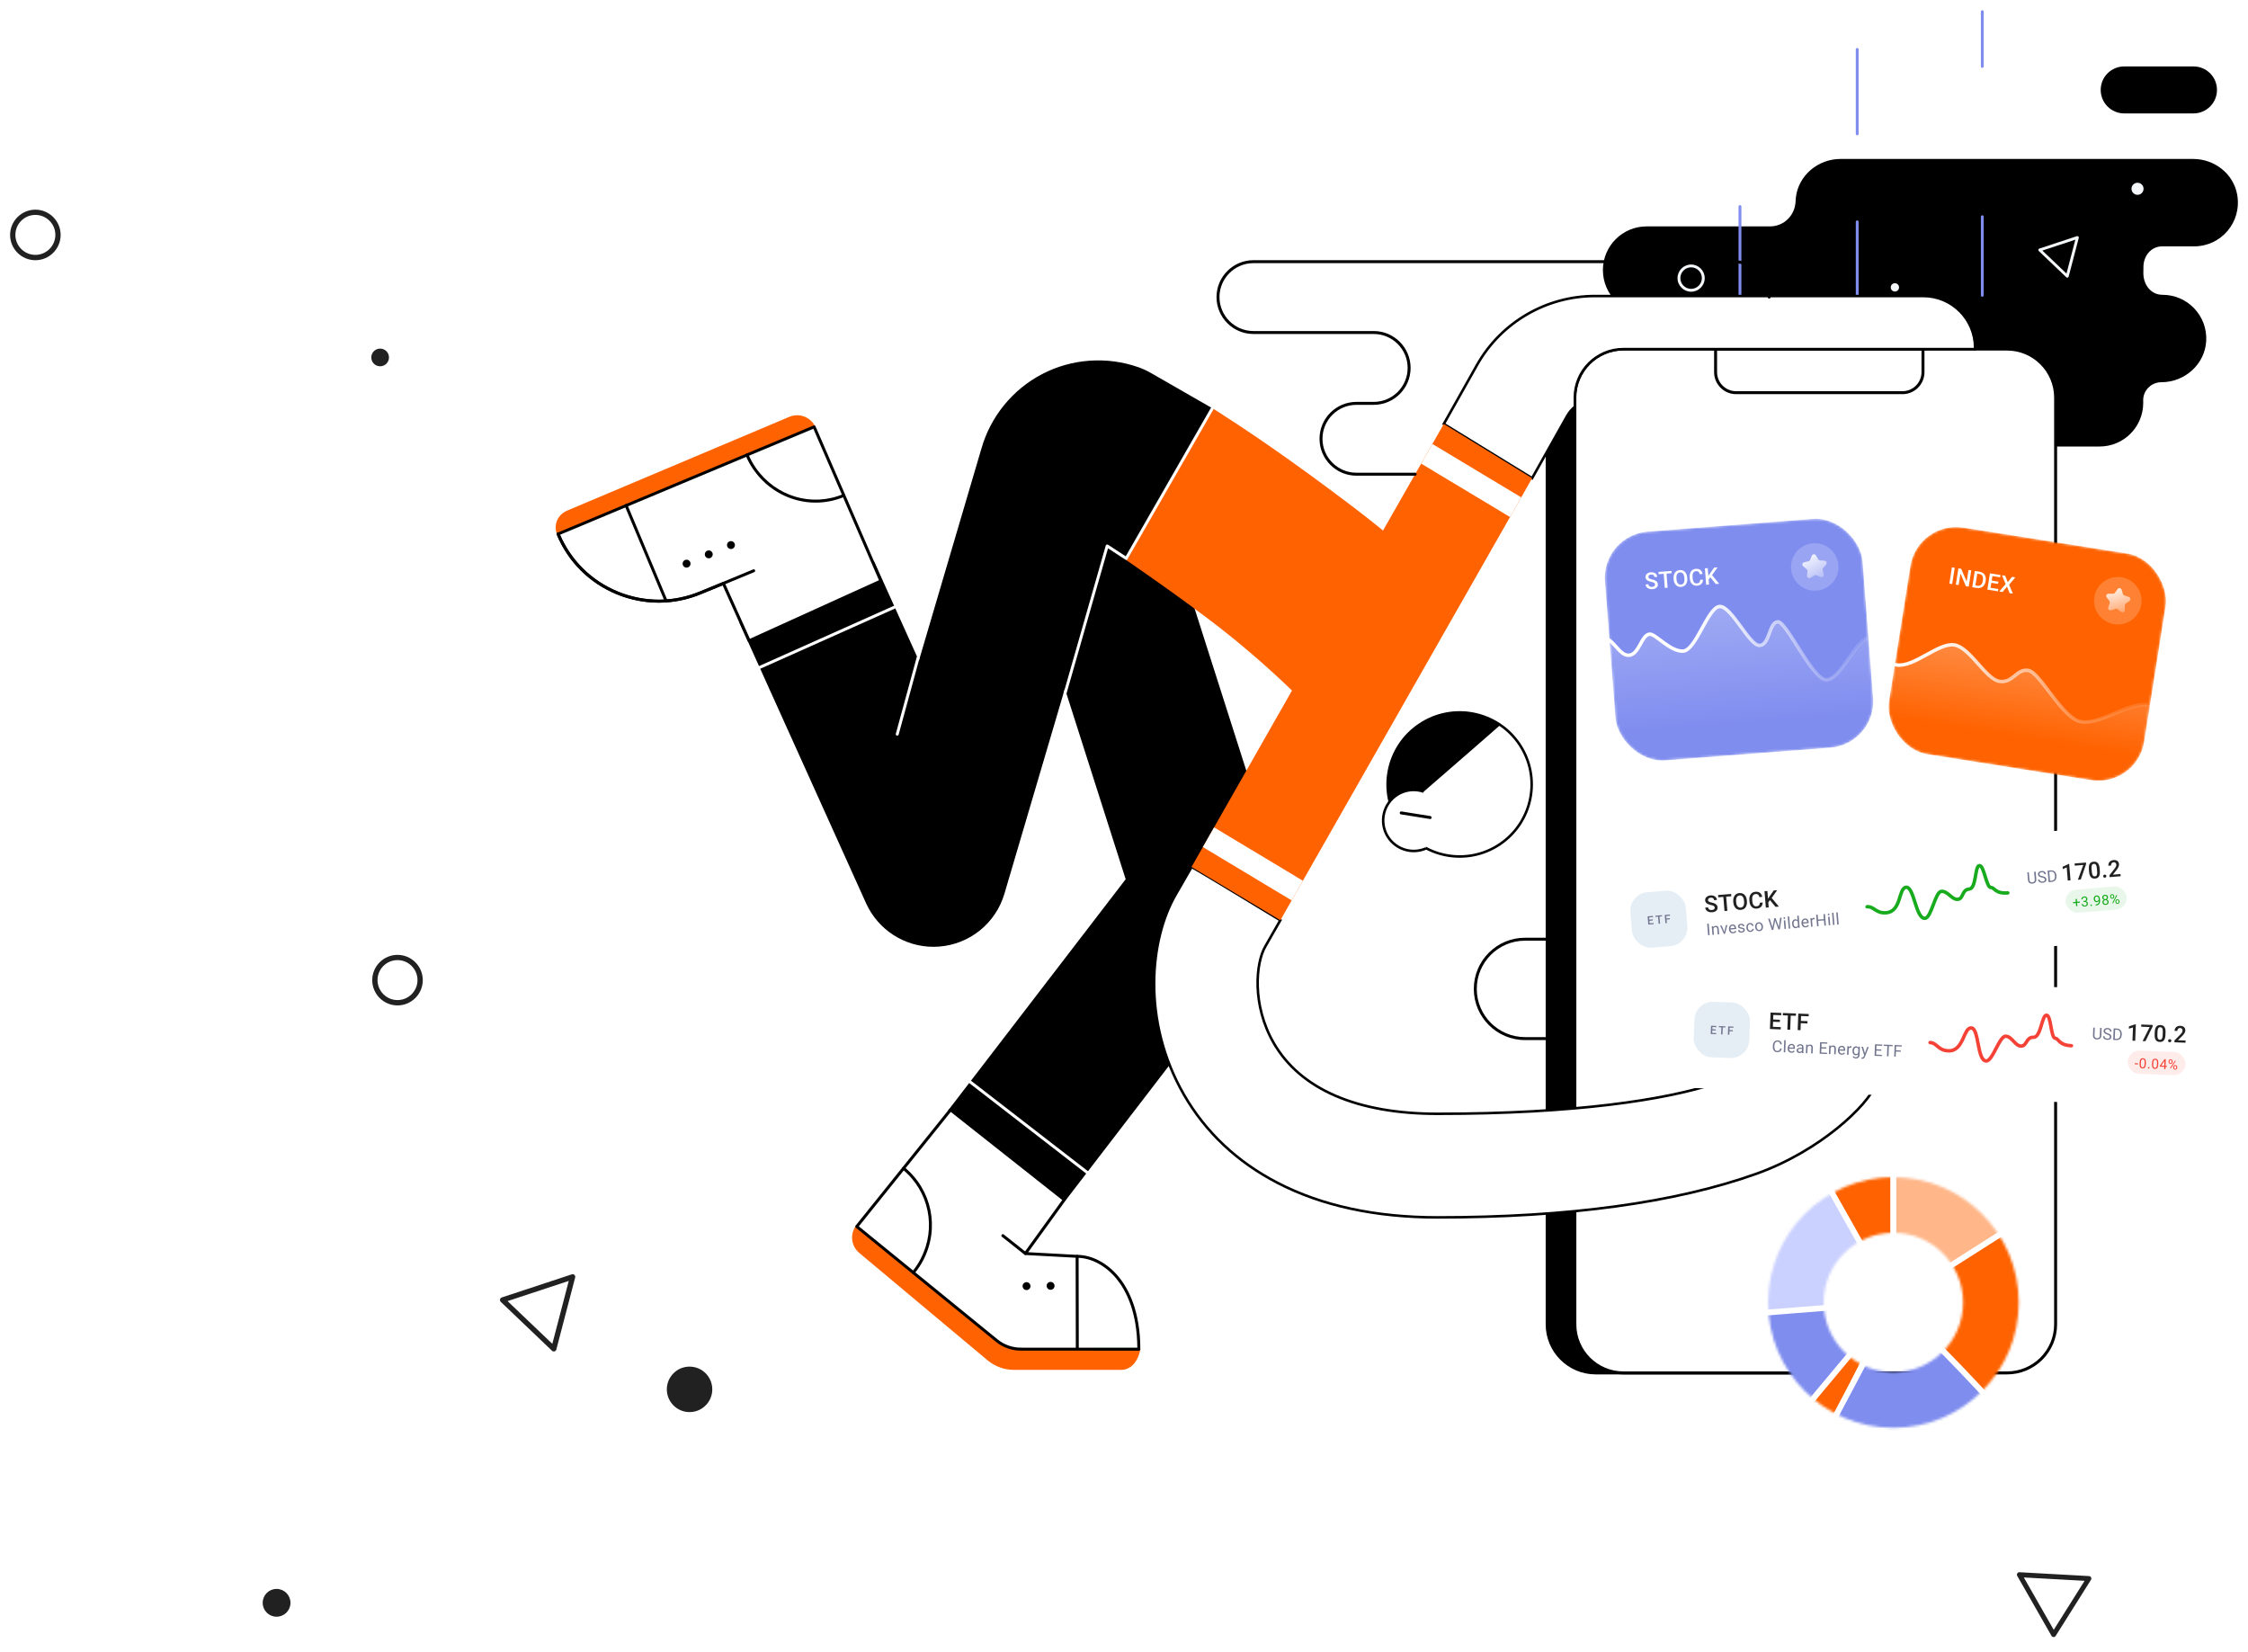 <svg width="890" height="654" viewBox="0 0 890 654" fill="none" xmlns="http://www.w3.org/2000/svg">
<g filter="url(#filter0_d)">
<path d="M885.731 73.123C884.288 64.806 876.749 58.924 868.297 58.924H728.668C719.788 58.924 711.99 65.415 710.987 74.239C710.93 74.724 710.896 75.197 710.885 75.67C710.705 81.192 706.31 85.621 700.777 85.621H651.901C642.344 85.621 634.602 93.363 634.602 102.92C634.602 112.476 642.344 120.218 651.901 120.218H651.935C656.431 120.218 659.846 124.095 659.485 128.592C659.451 129.054 659.429 129.527 659.429 130C659.429 130.102 659.429 130.192 659.429 130.293C659.496 134.598 656.116 138.148 651.811 138.148H638.276C628.731 138.148 621 145.879 621 155.424V155.481C621 165.026 628.731 172.757 638.276 172.757H831.243C840.788 172.757 848.519 165.026 848.519 155.481V155.458C848.519 155.21 848.519 154.973 848.508 154.726C848.339 150.669 851.629 147.31 855.686 147.31C865.006 147.31 873.019 140.154 873.458 130.846C873.932 120.906 866.009 112.702 856.171 112.702H856.137C851.663 112.702 848.688 108.87 848.575 104.396C848.553 103.551 848.598 102.57 848.598 101.737C848.598 97.319 851.618 93.521 856.036 93.521H868.68C879.273 93.532 887.624 84.043 885.731 73.123Z" fill="black"/>
<path d="M751.849 109.761C751.849 110.673 751.117 111.406 750.204 111.406C749.291 111.406 748.559 110.673 748.559 109.761C748.559 108.848 749.291 108.115 750.204 108.115C751.117 108.115 751.849 108.848 751.849 109.761Z" fill="#F5F8FB"/>
<path d="M848.653 70.734C848.653 72.053 847.583 73.124 846.264 73.124C844.946 73.124 843.875 72.053 843.875 70.734C843.875 69.416 844.946 68.345 846.264 68.345C847.583 68.345 848.653 69.416 848.653 70.734Z" fill="#F5F8FB"/>
<path d="M868.422 40.893H840.981C835.842 40.893 831.684 36.734 831.684 31.596C831.684 26.457 835.842 22.298 840.981 22.298H868.422C873.561 22.298 877.719 26.457 877.719 31.596C877.719 36.734 873.55 40.893 868.422 40.893Z" fill="black"/>
<path d="M688.865 114.8C688.55 114.8 688.302 114.552 688.302 114.236V77.768C688.302 77.453 688.55 77.205 688.865 77.205C689.181 77.205 689.429 77.453 689.429 77.768V114.236C689.429 114.552 689.181 114.8 688.865 114.8Z" fill="#7F8DEF"/>
<path d="M735.285 161.623C734.97 161.623 734.722 161.375 734.722 161.059V83.807C734.722 83.492 734.97 83.244 735.285 83.244C735.601 83.244 735.849 83.492 735.849 83.807V161.059C735.849 161.364 735.589 161.623 735.285 161.623Z" fill="#7F8DEF"/>
<path d="M784.803 113.479C784.487 113.479 784.239 113.231 784.239 112.916V81.79C784.239 81.474 784.487 81.226 784.803 81.226C785.118 81.226 785.366 81.474 785.366 81.79V112.916C785.366 113.231 785.107 113.479 784.803 113.479Z" fill="#7F8DEF"/>
<rect x="778.392" y="131.657" width="40.908" height="1.127" fill="black"/>
<rect x="778.392" y="145.078" width="40.908" height="1.127" fill="black"/>
<rect x="778.392" y="158.488" width="40.908" height="1.127" fill="black"/>
<path d="M789.186 157.687C791.614 147.478 785.306 137.233 775.097 134.805C764.888 132.377 754.643 138.684 752.215 148.894C749.787 159.103 756.095 169.347 766.304 171.776C776.513 174.204 786.758 167.896 789.186 157.687Z" fill="black"/>
<path fill-rule="evenodd" clip-rule="evenodd" d="M745.146 153.249C745.146 164.034 753.924 172.813 764.709 172.813C775.494 172.813 784.273 164.034 784.273 153.249C784.273 142.464 775.494 133.685 764.709 133.685C753.924 133.685 745.146 142.464 745.146 153.249ZM746.274 153.238C746.274 143.073 754.546 134.801 764.711 134.801C774.876 134.801 783.147 143.073 783.147 153.238C783.147 163.403 774.876 171.675 764.711 171.675C754.546 171.675 746.274 163.403 746.274 153.238Z" fill="black"/>
<path fill-rule="evenodd" clip-rule="evenodd" d="M657.705 154.389L663.622 172.814L721.456 172.454H721.761L722.617 171.146L699.706 117.729L680.447 119.667L657.705 154.389ZM664.432 171.685L658.933 154.556L681.066 120.747L698.962 118.944L721.309 171.043L721.118 171.336L664.432 171.685Z" fill="black"/>
<rect x="663.483" y="172.069" width="64.449" height="1.127" transform="rotate(-56.763 663.483 172.069)" fill="black"/>
<path fill-rule="evenodd" clip-rule="evenodd" d="M673.281 157.092L721.267 172.43L721.593 171.427L722.394 170.728L689.295 132.649L673.281 157.092ZM721.376 171.292L675.025 156.473L689.405 134.52L721.376 171.292Z" fill="black"/>
<path fill-rule="evenodd" clip-rule="evenodd" d="M664.808 143.545L674.161 157.813L690.31 133.144L673.113 130.856L664.808 143.545ZM674.148 155.751L666.147 143.535L673.652 132.062L688.381 134.012L674.148 155.751Z" fill="black"/>
<path d="M763.787 137.438C763.81 138.858 763.832 140.267 763.843 141.687C763.843 141.89 763.855 142.093 763.855 142.295C763.866 142.735 764.238 143.163 764.7 143.141C765.151 143.118 765.556 142.769 765.545 142.295C765.523 140.876 765.5 139.467 765.489 138.047C765.489 137.844 765.478 137.641 765.478 137.438C765.466 136.999 765.094 136.571 764.632 136.593C764.182 136.616 763.787 136.965 763.787 137.438Z" fill="black"/>
<path d="M763.787 164.598C763.81 166.017 763.832 167.426 763.843 168.846C763.843 169.049 763.855 169.252 763.855 169.455C763.866 169.894 764.238 170.322 764.7 170.3C765.151 170.277 765.556 169.928 765.545 169.455C765.523 168.035 765.5 166.626 765.489 165.206C765.489 165.003 765.478 164.8 765.478 164.598C765.466 164.158 765.094 163.73 764.632 163.752C764.182 163.764 763.787 164.124 763.787 164.598Z" fill="black"/>
<path d="M735.285 49.563C734.97 49.563 734.722 49.316 734.722 49V15.563C734.722 15.248 734.97 15 735.285 15C735.601 15 735.849 15.248 735.849 15.563V49C735.849 49.316 735.589 49.563 735.285 49.563Z" fill="#7F8DEF"/>
<path d="M784.803 22.863C784.487 22.863 784.239 22.615 784.239 22.299V0.617C784.239 0.301 784.487 0.053 784.803 0.053C785.118 0.053 785.366 0.301 785.366 0.617V22.299C785.366 22.603 785.107 22.863 784.803 22.863Z" fill="#7F8DEF"/>
<path fill-rule="evenodd" clip-rule="evenodd" d="M818.057 105.759C818.159 105.861 818.294 105.917 818.441 105.917C818.497 105.917 818.542 105.917 818.598 105.906C818.79 105.85 818.948 105.692 818.993 105.5L823.005 90.162C823.061 89.96 822.993 89.746 822.847 89.61C822.689 89.464 822.475 89.419 822.283 89.486L807.363 94.411C807.171 94.467 807.036 94.625 806.991 94.817C806.946 95.008 807.002 95.211 807.149 95.346L818.057 105.759ZM818.137 104.295L808.591 95.189L821.641 90.884L818.137 104.295Z" fill="#F5F8FB"/>
<path fill-rule="evenodd" clip-rule="evenodd" d="M664.138 106.099C664.138 109.063 666.549 111.486 669.524 111.486C672.5 111.486 674.911 109.063 674.911 106.099C674.911 103.135 672.488 100.712 669.524 100.712C666.561 100.712 664.138 103.135 664.138 106.099ZM665.264 106.089C665.264 103.745 667.168 101.83 669.524 101.83C671.879 101.83 673.783 103.745 673.783 106.089C673.783 108.433 671.868 110.349 669.524 110.349C667.18 110.349 665.264 108.433 665.264 106.089Z" fill="#F5F8FB"/>
</g>
<g filter="url(#filter1_d)">
<path d="M282 546C282 550.967 277.967 555 273 555C268.033 555 264 550.967 264 546C264 541.033 268.033 537 273 537C277.967 537 282 541.033 282 546Z" fill="black" fill-opacity="0.87"/>
</g>
<g filter="url(#filter2_d)">
<path fill-rule="evenodd" clip-rule="evenodd" d="M218.522 530.698C218.71 530.886 218.961 530.991 219.233 530.991H219.233C219.338 530.991 219.422 530.991 219.526 530.97C219.882 530.865 220.175 530.572 220.259 530.216L227.71 501.731C227.815 501.354 227.689 500.956 227.417 500.705C227.124 500.433 226.726 500.349 226.37 500.475L198.659 509.621C198.303 509.726 198.052 510.019 197.969 510.375C197.885 510.731 197.99 511.107 198.262 511.359L218.522 530.698ZM218.671 527.978L200.944 511.066L225.181 503.071L218.671 527.978Z" fill="black" fill-opacity="0.87"/>
</g>
<g filter="url(#filter3_d)">
<path fill-rule="evenodd" clip-rule="evenodd" d="M827.821 621.422C827.959 621.215 828.008 620.965 827.957 620.715L827.957 620.715C827.938 620.619 827.922 620.543 827.884 620.451C827.721 620.144 827.398 619.93 827.056 619.919L799.549 618.392C799.184 618.366 798.842 618.555 798.663 618.851C798.468 619.171 798.465 619.551 798.647 619.854L812.194 643.561C812.356 643.867 812.672 644.043 813.014 644.054C813.355 644.064 813.681 643.898 813.861 643.602L827.821 621.422ZM825.299 621.792L813.093 641.197L801.248 620.461L825.299 621.792Z" fill="black" fill-opacity="0.87"/>
</g>
<g filter="url(#filter4_d)">
<path d="M115 630.5C115 633.551 112.551 636 109.5 636C106.449 636 104 633.551 104 630.5C104 627.449 106.449 625 109.5 625C112.551 625 115 627.449 115 630.5Z" fill="black" fill-opacity="0.87"/>
</g>
<g filter="url(#filter5_d)">
<path d="M154 137.5C154 139.442 152.442 141 150.5 141C148.558 141 147 139.442 147 137.5C147 135.558 148.558 134 150.5 134C152.442 134 154 135.558 154 137.5Z" fill="black" fill-opacity="0.87"/>
</g>
<g filter="url(#filter6_d)">
<path fill-rule="evenodd" clip-rule="evenodd" d="M147.373 384.004C147.373 389.509 151.852 394.009 157.378 394.009C162.903 394.009 167.382 389.509 167.382 384.004C167.382 378.5 162.882 374 157.378 374C151.873 374 147.373 378.5 147.373 384.004ZM149.465 383.986C149.465 379.632 153.002 376.074 157.377 376.074C161.751 376.074 165.288 379.632 165.288 383.986C165.288 388.339 161.73 391.897 157.377 391.897C153.023 391.897 149.465 388.339 149.465 383.986Z" fill="black" fill-opacity="0.87"/>
</g>
<g filter="url(#filter7_d)">
<path fill-rule="evenodd" clip-rule="evenodd" d="M4 89.004C4 94.509 8.479 99.009 14.005 99.009C19.53 99.009 24.009 94.509 24.009 89.004C24.009 83.5 19.509 79 14.005 79C8.5 79 4 83.5 4 89.004ZM6.092 88.986C6.092 84.632 9.629 81.074 14.004 81.074C18.378 81.074 21.915 84.632 21.915 88.986C21.915 93.339 18.357 96.897 14.004 96.897C9.65 96.897 6.092 93.339 6.092 88.986Z" fill="black" fill-opacity="0.87"/>
</g>
<g filter="url(#filter8_d)">
<path d="M631.745 539.493H783.653C794.267 539.493 802.865 530.895 802.865 520.281V153.415C802.865 142.801 794.267 134.202 783.653 134.202H631.745C621.131 134.202 612.532 142.801 612.532 153.415V520.281C612.532 530.883 621.131 539.493 631.745 539.493Z" fill="black"/>
<path fill-rule="evenodd" clip-rule="evenodd" d="M631.746 540.081H783.654C794.572 540.081 803.464 531.201 803.452 520.282V153.416C803.452 142.498 794.572 133.618 783.654 133.618H631.746C620.827 133.618 611.947 142.498 611.947 153.416V520.282C611.947 531.201 620.827 540.081 631.746 540.081ZM613.119 153.404C613.119 143.13 621.472 134.777 631.746 134.777H783.654C793.928 134.777 802.281 143.13 802.281 153.404V520.27C802.281 530.544 793.928 538.897 783.654 538.897H631.746C621.472 538.897 613.119 530.544 613.119 520.27V153.404Z" fill="black"/>
<path d="M642.712 539.494H794.62C805.233 539.494 813.832 530.896 813.832 520.282V153.416C813.832 142.802 805.233 134.203 794.62 134.203H642.712C632.098 134.203 623.499 142.802 623.499 153.416V520.282C623.487 530.884 632.098 539.494 642.712 539.494Z" fill="white"/>
<path fill-rule="evenodd" clip-rule="evenodd" d="M642.71 540.08H794.619C805.537 540.08 814.417 531.2 814.417 520.282V153.415C814.417 142.497 805.537 133.617 794.619 133.617H642.71C631.792 133.617 622.912 142.497 622.912 153.415V520.282C622.912 531.2 631.792 540.08 642.71 540.08ZM624.085 153.404C624.085 143.13 632.437 134.777 642.711 134.777H794.619C804.894 134.777 813.246 143.13 813.246 153.404V520.27C813.246 530.544 804.894 538.897 794.619 538.897H642.711C632.437 538.897 624.085 530.544 624.085 520.27V153.404Z" fill="black"/>
<rect x="769.665" y="489.636" width="23.43" height="17.573" fill="white"/>
<rect x="719.291" y="489.636" width="23.43" height="17.573" fill="white"/>
<path fill-rule="evenodd" clip-rule="evenodd" d="M687.321 152.034H753.218C758.01 152.034 761.911 148.133 761.911 143.341V133.606H678.629V143.341C678.629 148.133 682.53 152.034 687.321 152.034ZM679.8 143.341V134.777H760.739V143.341C760.739 147.488 757.365 150.862 753.218 150.862H687.321C683.174 150.862 679.8 147.488 679.8 143.341Z" fill="black"/>
<path fill-rule="evenodd" clip-rule="evenodd" d="M631.489 113.187H761.466C772.795 113.187 781.956 122.359 781.956 133.688C781.956 133.86 781.954 134.032 781.949 134.203H642.711C632.098 134.203 623.499 142.802 623.499 153.416V157.038C622.295 158.02 621.263 159.228 620.476 160.62C619.254 162.791 617.965 165.077 616.599 167.503C613.657 172.723 610.354 178.585 606.571 185.304C605.963 184.928 601.698 182.31 596.33 179.016C586.811 173.173 573.823 165.201 571.613 163.83C573.659 160.198 575.506 156.921 577.217 153.885C580.003 148.941 582.428 144.639 584.757 140.494C594.247 123.648 612.147 113.187 631.489 113.187Z" fill="white"/>
<path d="M781.949 134.203V134.703H782.437L782.449 134.216L781.949 134.203ZM623.499 157.038L623.815 157.426L623.999 157.276V157.038H623.499ZM620.476 160.62L620.041 160.374L620.041 160.375L620.476 160.62ZM616.599 167.503L617.034 167.748L616.599 167.503ZM606.571 185.304L606.308 185.729L606.751 186.003L607.006 185.549L606.571 185.304ZM596.33 179.016L596.591 178.589L596.33 179.016ZM571.613 163.83L571.178 163.585L570.942 164.003L571.35 164.255L571.613 163.83ZM577.217 153.885L576.781 153.64L577.217 153.885ZM584.757 140.494L584.322 140.249L584.322 140.249L584.757 140.494ZM761.466 112.687H631.489V113.687H761.466V112.687ZM782.456 133.688C782.456 122.084 773.071 112.687 761.466 112.687V113.687C772.518 113.687 781.456 122.635 781.456 133.688H782.456ZM782.449 134.216C782.454 134.04 782.456 133.864 782.456 133.688H781.456C781.456 133.856 781.454 134.024 781.45 134.191L782.449 134.216ZM781.949 133.703H642.711V134.703H781.949V133.703ZM642.711 133.703C631.822 133.703 622.999 142.526 622.999 153.416H623.999C623.999 143.078 632.374 134.703 642.711 134.703V133.703ZM622.999 153.416V157.038H623.999V153.416H622.999ZM620.912 160.866C621.667 159.53 622.658 158.369 623.815 157.426L623.183 156.651C621.931 157.671 620.859 158.927 620.041 160.374L620.912 160.866ZM617.034 167.748C618.401 165.323 619.689 163.036 620.912 160.866L620.041 160.375C618.818 162.545 617.53 164.832 616.163 167.257L617.034 167.748ZM607.006 185.549C610.79 178.83 614.093 172.969 617.034 167.748L616.163 167.257C613.222 172.478 609.919 178.339 606.135 185.059L607.006 185.549ZM596.068 179.442C601.437 182.737 605.701 185.354 606.308 185.729L606.834 184.879C606.225 184.502 601.958 181.884 596.591 178.589L596.068 179.442ZM571.35 164.255C573.561 165.627 586.55 173.599 596.068 179.442L596.591 178.589C587.071 172.746 574.085 164.776 571.877 163.405L571.35 164.255ZM576.781 153.64C575.07 156.675 573.223 159.953 571.178 163.585L572.049 164.076C574.094 160.444 575.942 157.166 577.652 154.131L576.781 153.64ZM584.322 140.249C581.992 144.393 579.568 148.695 576.781 153.64L577.652 154.131C580.439 149.186 582.863 144.884 585.193 140.739L584.322 140.249ZM631.489 112.687C611.967 112.687 593.9 123.245 584.322 140.249L585.193 140.74C594.594 124.051 612.328 113.687 631.489 113.687V112.687Z" fill="black"/>
<path d="M421.732 471.384L375.282 435.7L445.666 344.054L401.196 204.716L456.994 186.909L506.115 340.844C509.032 349.982 507.287 359.975 501.441 367.589L421.732 471.384Z" fill="black"/>
<path d="M678.149 425.203C659.381 431.26 624.178 436.918 569.129 436.918C537.253 436.918 514.807 427.207 504.24 408.837C495.594 393.807 497.152 377.207 500.924 370.705C502.213 368.503 504.064 365.234 506.887 360.291C505.669 359.564 472.902 339.567 471.742 339.215C468.673 344.616 466.81 347.802 465.475 350.099C455.224 367.73 451.862 400.028 468.696 429.28C477.26 444.158 489.725 455.92 505.763 464.238C523.265 473.317 544.574 477.921 569.117 477.921C620.874 477.921 663.388 472.098 695.463 460.618C720.627 451.609 739.512 433.591 742.71 425.203C742.721 425.203 678.348 425.145 678.149 425.203Z" fill="white" stroke="black"/>
<path d="M593.764 330.225C606.844 321.457 610.339 303.745 601.571 290.664C592.802 277.584 575.09 274.089 562.01 282.857C548.93 291.626 545.434 309.338 554.203 322.418C562.971 335.498 580.683 338.994 593.764 330.225Z" fill="white" stroke="black"/>
<path d="M552.27 319.276C552.27 319.276 593.542 283.487 593.929 283.042C577.106 271.245 561.654 282.292 558.069 285.853C548.99 294.921 546.788 308.358 552.27 319.276Z" fill="black"/>
<path d="M564.584 331.835C562.616 332.713 560.401 333.065 558.117 332.772C551.498 331.905 546.835 325.837 547.702 319.23C548.569 312.622 554.638 307.948 561.245 308.815C562.077 308.92 562.873 309.108 563.623 309.377" fill="white"/>
<path d="M564.584 331.835C562.616 332.713 560.401 333.065 558.117 332.772C551.498 331.905 546.835 325.837 547.702 319.23C548.569 312.622 554.638 307.948 561.245 308.815C562.077 308.92 562.873 309.108 563.623 309.377" stroke="black"/>
<path d="M566.212 320.225C566.177 320.225 566.154 320.225 566.119 320.213L554.661 318.386C554.345 318.339 554.122 318.034 554.169 317.718C554.216 317.402 554.521 317.179 554.837 317.226L566.294 319.053C566.611 319.1 566.833 319.405 566.786 319.721C566.751 320.014 566.505 320.225 566.212 320.225Z" fill="black"/>
<path d="M471.731 339.204L506.911 360.291L606.582 185.304L571.613 163.831L547.538 206.028C547.538 206.028 539.994 199.573 518.321 183.758C496.051 167.509 480.002 157.598 480.002 157.598L445.642 217.555C445.642 217.555 468.427 233.136 483.739 245.132C499.554 257.539 511.503 269.371 511.503 269.371L471.731 339.204Z" fill="#FF6200"/>
<path d="M443.767 538.288H401.418C397.599 538.288 393.908 536.94 390.98 534.492L340.254 492.049C336.88 489.272 336.376 484.293 339.129 480.896L395.584 527.451C398.594 529.935 400.469 530.357 404.37 530.263L451.499 530.111C451.476 530.099 450.304 538.288 443.767 538.288Z" fill="#FF6200"/>
<path d="M369.576 370.811C358.13 370.811 347.657 364.122 342.889 353.578L292.726 242.461L346.111 218.364L363.8 257.55L388.566 173.531C392.174 160.89 400.913 150.171 412.57 144.091C424.308 137.976 438.19 136.98 450.679 141.361C452.377 141.959 454.006 142.708 455.564 143.599L479.989 157.622L445.629 217.579L438.085 212.659L397.657 349.806C394.189 361.556 383.786 369.909 371.579 370.74C370.911 370.787 370.244 370.811 369.576 370.811Z" fill="black"/>
<path d="M224.697 198.061L312.513 161.007C316.543 159.32 321.182 161.194 322.904 165.213L220.679 207.96C218.945 203.895 220.62 199.772 224.697 198.061Z" fill="#FF6200"/>
<path d="M476.229 331.319L511.374 352.441L515.814 344.65L480.658 323.528L476.229 331.319Z" fill="white"/>
<path d="M567.103 171.75L562.663 179.54L597.831 200.674L602.271 192.884L567.103 171.75Z" fill="white"/>
<path d="M376.312 435.336L339.188 481.54L394.588 526.666C397.388 528.951 400.914 530.157 404.534 530.075L450.866 530.099C450.878 503.869 436.668 493.337 426.441 493.337L405.939 492.224L421.333 470.927L376.312 435.336Z" fill="white"/>
<path fill-rule="evenodd" clip-rule="evenodd" d="M404.533 530.662L450.866 530.685C451.018 530.685 451.171 530.627 451.288 530.521C451.405 530.416 451.464 530.263 451.464 530.111C451.464 515.104 446.836 506.283 442.959 501.527C438.483 496.032 432.31 492.764 426.487 492.764L407.064 491.709L421.836 471.279C422.012 471.021 421.965 470.669 421.719 470.47L376.687 434.88C376.441 434.681 376.066 434.728 375.867 434.974L338.742 481.178C338.531 481.424 338.578 481.799 338.824 481.998L394.224 527.124C397.13 529.49 400.808 530.779 404.533 530.662ZM450.28 529.513L404.522 529.49C401.019 529.56 397.657 528.412 394.962 526.222L340.019 481.459L376.417 436.169L420.548 471.044L405.482 491.885C405.353 492.061 405.33 492.283 405.424 492.482C405.517 492.67 405.705 492.799 405.916 492.81L426.452 493.923C431.958 493.923 437.78 497.04 442.045 502.253C445.758 506.798 450.175 515.198 450.28 529.513Z" fill="black"/>
<path d="M426.512 530.498C426.183 530.498 425.926 530.24 425.926 529.912L425.855 493.338C425.855 493.01 426.113 492.752 426.441 492.752C426.769 492.752 427.027 493.01 427.027 493.338L427.097 529.912C427.097 530.228 426.84 530.486 426.512 530.498Z" fill="black"/>
<path d="M407.978 505.111C407.989 505.978 407.298 506.681 406.431 506.692C405.564 506.704 404.861 506.013 404.85 505.146C404.838 504.279 405.529 503.576 406.396 503.565C407.251 503.553 407.966 504.256 407.978 505.111Z" fill="black"/>
<path d="M417.502 505.006C417.514 505.872 416.823 506.575 415.956 506.587C415.089 506.599 414.386 505.908 414.374 505.041C414.362 504.174 415.054 503.471 415.921 503.459C416.787 503.447 417.49 504.15 417.502 505.006Z" fill="black"/>
<path d="M361.61 500.332C361.481 500.332 361.352 500.285 361.235 500.203C360.989 500.003 360.954 499.629 361.153 499.383C362.465 497.789 363.601 496.056 364.539 494.24C370.794 482.103 367.83 467.588 357.346 458.942C357.1 458.732 357.064 458.368 357.264 458.122C357.474 457.876 357.838 457.841 358.084 458.04C369.002 467.049 372.083 482.162 365.57 494.79C364.597 496.676 363.414 498.481 362.043 500.132C361.95 500.261 361.786 500.332 361.61 500.332Z" fill="black"/>
<path d="M405.962 492.225L397.035 485.149L405.962 492.225Z" fill="white"/>
<path d="M405.963 492.811C405.834 492.811 405.705 492.764 405.6 492.682L396.673 485.606C396.415 485.407 396.38 485.032 396.579 484.786C396.778 484.54 397.153 484.493 397.399 484.692L406.326 491.768C406.584 491.967 406.619 492.342 406.42 492.588C406.302 492.729 406.138 492.811 405.963 492.811Z" fill="black"/>
<path d="M348.736 226.002L322.295 164.979L220.938 207.398C230.122 229.434 255.462 239.837 277.486 230.618L286.389 226.986L296.581 249.666L348.736 226.002Z" fill="white"/>
<path fill-rule="evenodd" clip-rule="evenodd" d="M296.381 250.205C296.451 250.228 296.521 250.24 296.592 250.24C296.674 250.24 296.756 250.228 296.861 250.181L349.004 226.529C349.297 226.4 349.426 226.06 349.297 225.767L322.857 164.744C322.728 164.451 322.388 164.322 322.095 164.44L220.737 206.859C220.433 206.977 220.292 207.328 220.421 207.621C224.919 218.434 233.366 226.833 244.191 231.273C255.015 235.713 266.929 235.678 277.719 231.156L286.095 227.736L296.053 249.9C296.123 250.041 296.24 250.146 296.381 250.205ZM286.939 226.728C286.834 226.517 286.623 226.388 286.4 226.388C286.33 226.388 286.248 226.4 286.189 226.412L277.286 230.055C266.778 234.46 255.18 234.495 244.648 230.172C234.28 225.92 226.174 217.942 221.734 207.691L322.014 165.728L347.986 225.697L296.897 248.869L286.939 226.728Z" fill="black"/>
<path d="M260.815 234.577C255.18 234.577 249.557 233.476 244.18 231.273C233.355 226.833 224.909 218.434 220.41 207.621C220.281 207.328 220.422 206.976 220.726 206.859C221.019 206.742 221.371 206.871 221.488 207.176C225.869 217.696 234.081 225.861 244.625 230.195C255.157 234.518 266.755 234.483 277.263 230.078L298.174 221.409C298.479 221.28 298.818 221.433 298.936 221.726C299.064 222.018 298.912 222.37 298.619 222.487L277.708 231.144C272.272 233.429 266.544 234.577 260.815 234.577Z" fill="black"/>
<path d="M263.697 234.448C263.463 234.448 263.252 234.308 263.158 234.085L247.343 196.328C247.214 196.035 247.354 195.683 247.659 195.566C247.964 195.437 248.303 195.578 248.42 195.883L264.236 233.64C264.365 233.933 264.224 234.284 263.919 234.401C263.849 234.437 263.779 234.448 263.697 234.448Z" fill="black"/>
<path d="M287.946 212.377C287.618 211.581 287.993 210.667 288.789 210.327C289.586 209.999 290.5 210.374 290.839 211.171C291.167 211.967 290.793 212.881 289.996 213.221C289.199 213.549 288.286 213.174 287.946 212.377Z" fill="black"/>
<path d="M279.161 216.055C278.833 215.259 279.208 214.345 280.004 214.005C280.801 213.677 281.715 214.052 282.054 214.849C282.382 215.645 282.007 216.559 281.211 216.899C280.414 217.227 279.489 216.852 279.161 216.055Z" fill="black"/>
<path d="M270.375 219.734C270.046 218.938 270.421 218.024 271.218 217.684C272.015 217.356 272.928 217.731 273.268 218.528C273.596 219.324 273.221 220.238 272.425 220.578C271.628 220.917 270.703 220.531 270.375 219.734Z" fill="black"/>
<path d="M322.916 194.969C313.392 194.969 304.16 190.306 298.291 181.907C297.073 180.161 296.03 178.275 295.21 176.295C295.081 176.002 295.222 175.651 295.526 175.534C295.831 175.405 296.171 175.545 296.288 175.85C297.084 177.748 298.08 179.564 299.252 181.239C307.147 192.544 321.369 196.808 333.834 191.595C334.127 191.466 334.478 191.607 334.596 191.911C334.725 192.204 334.584 192.555 334.279 192.673C330.589 194.219 326.723 194.969 322.916 194.969Z" fill="black"/>
<path d="M421.661 271.092C421.614 271.092 421.555 271.081 421.497 271.069C421.18 270.975 421.005 270.659 421.098 270.343L437.781 211.967C437.827 211.791 437.968 211.639 438.144 211.58C438.319 211.522 438.519 211.533 438.671 211.639L445.688 216.219L479.486 157.328C479.65 157.047 480.001 156.953 480.282 157.117C480.564 157.281 480.657 157.633 480.493 157.914L446.379 217.344C446.297 217.485 446.168 217.59 446.004 217.625C445.852 217.66 445.688 217.637 445.548 217.543L438.671 213.056L422.2 270.671C422.153 270.917 421.918 271.092 421.661 271.092Z" fill="white"/>
<path d="M355.226 287.213C355.179 287.213 355.121 287.201 355.074 287.189C354.757 287.107 354.582 286.779 354.664 286.474L362.97 256.062C363.052 255.746 363.38 255.57 363.684 255.652C364 255.734 364.176 256.062 364.094 256.367L355.788 286.779C355.73 287.037 355.484 287.213 355.226 287.213Z" fill="white"/>
<path d="M430.389 460.688C430.26 460.688 430.143 460.652 430.025 460.57L383.693 424.723C383.435 424.524 383.388 424.16 383.587 423.903C383.786 423.645 384.15 423.598 384.407 423.797L430.74 459.645C430.998 459.844 431.045 460.207 430.845 460.465C430.74 460.606 430.564 460.688 430.389 460.688Z" fill="white"/>
<path d="M300.739 260.807C300.517 260.807 300.306 260.678 300.2 260.456C300.071 260.163 300.2 259.811 300.493 259.682L353.972 235.784C354.265 235.655 354.616 235.784 354.745 236.077C354.874 236.37 354.745 236.721 354.452 236.85L300.973 260.748C300.903 260.784 300.821 260.807 300.739 260.807Z" fill="white"/>
<path d="M617.125 407.725H603.746C592.582 407.725 583.491 398.634 583.491 387.47C583.491 376.306 592.582 367.215 603.746 367.215H617.125V368.386H603.746C593.226 368.386 584.663 376.95 584.663 387.47C584.663 397.99 593.226 406.554 603.746 406.554H617.125V407.725Z" fill="black"/>
<path d="M560.273 184.308H537.018C528.958 184.308 522.41 177.76 522.41 169.7C522.41 161.64 528.958 155.091 537.018 155.091H543.86C551.275 155.091 557.297 149.058 557.297 141.654C557.297 134.25 551.264 128.217 543.86 128.217H496.238C488.179 128.217 481.63 121.668 481.63 113.609C481.63 105.549 488.179 99 496.238 99H686.419C694.479 99 701.028 105.549 701.028 113.609C701.028 113.937 700.77 114.194 700.442 114.194C700.114 114.194 699.856 113.937 699.856 113.609C699.856 106.193 693.823 100.171 686.419 100.171H496.238C488.823 100.171 482.801 106.205 482.801 113.609C482.801 121.012 488.835 127.046 496.238 127.046H543.86C551.92 127.046 558.468 133.594 558.468 141.654C558.468 149.714 551.92 156.263 543.86 156.263H537.018C529.603 156.263 523.581 162.296 523.581 169.7C523.581 177.104 529.614 183.137 537.018 183.137H560.273C560.601 183.137 560.858 183.395 560.858 183.723C560.858 184.051 560.601 184.308 560.273 184.308Z" fill="black"/>
</g>
<g filter="url(#filter9_d)">
<rect x="660.534" y="380.85" width="216.99" height="45.416" rx="11.01" transform="rotate(2.211 660.534 380.85)" fill="white"/>
<rect x="671.112" y="392.276" width="22.02" height="22.02" rx="7.34" transform="rotate(2.211 671.112 392.276)" fill="#E6EEF5"/>
<path d="M679.253 403.942L677.915 403.89L677.876 404.893L679.441 404.953L679.423 405.406L677.292 405.323L677.418 402.064L679.533 402.146L679.516 402.603L677.967 402.543L677.932 403.443L679.271 403.494L679.253 403.942ZM683.08 402.74L682.063 402.701L681.955 405.503L681.393 405.482L681.502 402.679L680.494 402.64L680.512 402.184L683.097 402.284L683.08 402.74ZM686.02 404.277L684.708 404.227L684.655 405.608L684.089 405.586L684.215 402.327L686.285 402.407L686.267 402.863L684.763 402.805L684.726 403.774L686.038 403.825L686.02 404.277Z" fill="#71758E"/>
<path d="M704.651 400.581L701.974 400.478L701.897 402.484L705.026 402.604L704.991 403.509L700.729 403.344L700.981 396.826L705.211 396.989L705.176 397.903L702.078 397.783L702.009 399.583L704.686 399.686L704.651 400.581ZM710.998 398.127L708.965 398.049L708.749 403.654L707.625 403.61L707.841 398.006L705.827 397.928L705.862 397.014L711.033 397.214L710.998 398.127ZM715.572 401.151L712.949 401.05L712.842 403.812L711.709 403.768L711.961 397.25L716.102 397.41L716.067 398.323L713.058 398.207L712.984 400.145L715.607 400.247L715.572 401.151Z" fill="black" fill-opacity="0.87"/>
<path d="M832.052 402.927L831.933 406.029C831.914 406.459 831.764 406.806 831.484 407.069C831.206 407.333 830.837 407.472 830.376 407.488L830.216 407.488C829.717 407.469 829.324 407.319 829.038 407.038C828.751 406.757 828.615 406.38 828.629 405.908L828.749 402.799L829.345 402.822L829.226 405.912C829.213 406.242 829.294 406.502 829.468 406.693C829.643 406.882 829.899 406.983 830.235 406.996C830.576 407.009 830.839 406.928 831.026 406.753C831.215 406.579 831.315 406.326 831.328 405.996L831.448 402.903L832.052 402.927ZM834.249 405.544C833.738 405.376 833.369 405.18 833.141 404.955C832.916 404.729 832.809 404.457 832.821 404.14C832.835 403.78 832.99 403.489 833.285 403.266C833.583 403.041 833.961 402.938 834.421 402.955C834.734 402.967 835.011 403.039 835.25 403.169C835.492 403.3 835.676 403.475 835.801 403.693C835.929 403.911 835.988 404.147 835.978 404.399L835.373 404.376C835.384 404.1 835.304 403.881 835.135 403.717C834.966 403.552 834.721 403.463 834.402 403.45C834.105 403.439 833.87 403.496 833.698 403.621C833.528 403.744 833.439 403.922 833.43 404.154C833.423 404.34 833.495 404.5 833.646 404.636C833.8 404.769 834.064 404.897 834.438 405.018C834.814 405.139 835.107 405.269 835.315 405.406C835.525 405.542 835.678 405.698 835.774 405.873C835.871 406.048 835.916 406.252 835.907 406.484C835.893 406.853 835.737 407.145 835.44 407.357C835.143 407.567 834.754 407.663 834.271 407.644C833.958 407.632 833.667 407.562 833.4 407.432C833.134 407.3 832.93 407.127 832.79 406.913C832.652 406.698 832.588 406.458 832.598 406.193L833.203 406.216C833.192 406.492 833.285 406.714 833.481 406.883C833.68 407.049 833.949 407.139 834.29 407.153C834.608 407.165 834.853 407.109 835.028 406.986C835.202 406.863 835.293 406.69 835.302 406.467C835.311 406.243 835.239 406.068 835.087 405.94C834.935 405.811 834.655 405.679 834.249 405.544ZM836.636 407.673L836.812 403.11L838.1 403.16C838.497 403.175 838.845 403.277 839.143 403.464C839.441 403.651 839.667 403.91 839.819 404.24C839.974 404.57 840.044 404.946 840.03 405.366L840.019 405.657C840.002 406.087 839.904 406.461 839.724 406.779C839.547 407.096 839.3 407.335 838.984 407.497C838.67 407.658 838.309 407.733 837.899 407.722L836.636 407.673ZM837.395 403.629L837.257 407.204L837.89 407.229C838.354 407.247 838.72 407.116 838.988 406.838C839.258 406.56 839.403 406.154 839.424 405.621L839.434 405.355C839.454 404.837 839.347 404.43 839.114 404.135C838.883 403.837 838.544 403.677 838.097 403.656L837.395 403.629Z" fill="#71758E"/>
<path d="M845.344 408.009L844.26 407.967L844.462 402.734L842.843 403.219L842.879 402.301L845.457 401.463L845.596 401.469L845.344 408.009ZM852.244 402.353L849.41 408.166L848.269 408.122L851.088 402.577L847.717 402.447L847.75 401.574L852.267 401.749L852.244 402.353ZM857.312 405.723C857.275 406.66 857.072 407.361 856.701 407.825C856.334 408.286 855.792 408.502 855.076 408.475C854.371 408.447 853.849 408.196 853.509 407.719C853.172 407.24 853.016 406.545 853.042 405.634L853.086 404.506C853.122 403.569 853.324 402.873 853.691 402.418C854.061 401.963 854.606 401.749 855.325 401.777C856.039 401.805 856.561 402.054 856.893 402.524C857.227 402.994 857.381 403.684 857.355 404.595L857.312 405.723ZM856.271 404.463C856.294 403.852 856.228 403.401 856.072 403.111C855.916 402.818 855.656 402.664 855.292 402.65C854.937 402.636 854.67 402.762 854.493 403.027C854.315 403.289 854.211 403.707 854.18 404.279L854.123 405.757C854.099 406.366 854.167 406.823 854.325 407.128C854.484 407.433 854.745 407.592 855.109 407.606C855.459 407.62 855.722 407.492 855.9 407.224C856.078 406.953 856.182 406.524 856.214 405.936L856.271 404.463ZM859.029 407.39C859.232 407.398 859.386 407.462 859.492 407.583C859.598 407.7 859.648 407.846 859.641 408.019C859.635 408.189 859.574 408.328 859.459 408.438C859.344 408.544 859.186 408.593 858.983 408.585C858.789 408.578 858.637 408.516 858.528 408.402C858.419 408.287 858.368 408.143 858.374 407.97C858.381 407.797 858.442 407.656 858.556 407.546C858.671 407.434 858.829 407.382 859.029 407.39ZM865.249 408.778L860.866 408.609L860.895 407.861L863.158 405.577C863.485 405.24 863.718 404.957 863.859 404.729C864.002 404.499 864.078 404.266 864.087 404.03C864.099 403.719 864.021 403.465 863.852 403.268C863.686 403.07 863.456 402.965 863.16 402.954C862.808 402.94 862.531 403.037 862.329 403.245C862.126 403.452 862.018 403.742 862.004 404.115L860.916 404.073C860.931 403.676 861.035 403.323 861.226 403.014C861.42 402.701 861.688 402.464 862.029 402.301C862.373 402.137 862.764 402.064 863.203 402.081C863.836 402.106 864.328 402.285 864.68 402.618C865.035 402.949 865.201 403.394 865.18 403.955C865.167 404.281 865.061 404.619 864.862 404.97C864.667 405.318 864.351 405.711 863.916 406.148L862.256 407.792L865.283 407.909L865.249 408.778Z" fill="black" fill-opacity="0.87"/>
<path d="M705.368 411.091C705.293 411.571 705.1 411.937 704.789 412.189C704.48 412.438 704.077 412.553 703.58 412.534C703.041 412.513 702.616 412.303 702.305 411.904C701.996 411.505 701.854 410.982 701.879 410.334L701.896 409.896C701.913 409.472 702.002 409.102 702.165 408.786C702.33 408.47 702.555 408.232 702.839 408.071C703.124 407.908 703.449 407.834 703.814 407.848C704.299 407.867 704.683 408.018 704.964 408.301C705.247 408.581 705.402 408.962 705.432 409.442L704.827 409.419C704.789 409.053 704.685 408.786 704.516 408.616C704.349 408.446 704.109 408.356 703.795 408.343C703.411 408.329 703.104 408.459 702.873 408.735C702.645 409.01 702.521 409.41 702.501 409.935L702.484 410.377C702.464 410.872 702.553 411.27 702.748 411.57C702.944 411.87 703.227 412.028 703.599 412.042C703.933 412.055 704.192 411.99 704.376 411.846C704.561 411.701 704.691 411.441 704.764 411.067L705.368 411.091ZM706.79 412.595L706.21 412.573L706.396 407.76L706.976 407.782L706.79 412.595ZM709.24 412.753C708.78 412.735 708.412 412.57 708.136 412.258C707.859 411.944 707.731 411.534 707.75 411.029L707.754 410.922C707.767 410.586 707.842 410.289 707.98 410.03C708.12 409.77 708.307 409.57 708.543 409.431C708.781 409.289 709.034 409.224 709.304 409.234C709.745 409.251 710.082 409.409 710.315 409.709C710.548 410.009 710.654 410.43 710.633 410.971L710.624 411.212L708.327 411.123C708.322 411.458 708.409 411.732 708.587 411.946C708.767 412.158 709.001 412.27 709.29 412.281C709.494 412.289 709.669 412.254 709.815 412.176C709.96 412.097 710.089 411.991 710.2 411.858L710.544 412.147C710.243 412.573 709.808 412.775 709.24 412.753ZM709.285 409.71C709.051 409.701 708.852 409.779 708.686 409.945C708.521 410.108 708.414 410.342 708.364 410.648L710.063 410.713L710.064 410.669C710.059 410.374 709.988 410.143 709.853 409.977C709.717 409.809 709.528 409.72 709.285 409.71ZM713.447 412.852C713.416 412.784 713.393 412.664 713.379 412.492C713.099 412.762 712.771 412.889 712.397 412.875C712.063 412.862 711.792 412.757 711.584 412.561C711.378 412.362 711.281 412.118 711.292 411.828C711.306 411.475 711.45 411.206 711.725 411.022C712.002 410.836 712.384 410.753 712.871 410.771L713.435 410.793L713.445 410.527C713.453 410.324 713.399 410.161 713.282 410.037C713.166 409.911 712.989 409.844 712.753 409.835C712.547 409.827 712.371 409.872 712.227 409.971C712.083 410.07 712.008 410.194 712.003 410.342L711.42 410.32C711.426 410.151 711.492 409.99 711.617 409.838C711.744 409.684 711.912 409.565 712.121 409.481C712.331 409.397 712.559 409.36 712.806 409.369C713.197 409.384 713.499 409.494 713.713 409.699C713.927 409.902 714.031 410.175 714.026 410.518L713.966 412.078C713.954 412.39 713.984 412.639 714.056 412.826L714.054 412.876L713.447 412.852ZM712.502 412.373C712.683 412.38 712.857 412.34 713.024 412.252C713.191 412.165 713.313 412.047 713.392 411.899L713.419 411.204L712.965 411.186C712.255 411.159 711.891 411.353 711.875 411.769C711.868 411.95 711.923 412.095 712.041 412.202C712.158 412.309 712.311 412.366 712.502 412.373ZM715.638 409.541L715.64 409.968C715.912 409.652 716.257 409.502 716.675 409.519C717.391 409.546 717.737 409.964 717.712 410.773L717.626 413.014L717.046 412.991L717.132 410.748C717.14 410.503 717.09 410.32 716.984 410.199C716.88 410.078 716.712 410.013 716.48 410.004C716.292 409.997 716.125 410.04 715.979 410.135C715.833 410.23 715.717 410.357 715.632 410.517L715.538 412.933L714.959 412.911L715.09 409.52L715.638 409.541ZM723.072 411.112L721.095 411.036L721.032 412.653L723.329 412.741L723.31 413.233L720.412 413.121L720.588 408.559L723.455 408.669L723.436 409.164L721.17 409.077L721.114 410.544L723.091 410.62L723.072 411.112ZM724.762 409.894L724.765 410.32C725.036 410.005 725.381 409.855 725.799 409.871C726.516 409.898 726.861 410.317 726.836 411.125L726.75 413.366L726.17 413.344L726.257 411.1C726.264 410.855 726.215 410.673 726.108 410.551C726.004 410.43 725.836 410.365 725.604 410.356C725.416 410.349 725.249 410.393 725.104 410.487C724.958 410.582 724.842 410.709 724.756 410.869L724.663 413.285L724.083 413.263L724.214 409.872L724.762 409.894ZM729.143 413.521C728.684 413.503 728.316 413.339 728.039 413.027C727.762 412.713 727.634 412.303 727.653 411.797L727.657 411.691C727.67 411.354 727.746 411.057 727.883 410.799C728.023 410.538 728.211 410.338 728.446 410.199C728.684 410.058 728.938 409.992 729.207 410.002C729.648 410.019 729.985 410.178 730.218 410.478C730.451 410.777 730.557 411.198 730.537 411.739L730.527 411.98L728.23 411.892C728.226 412.226 728.312 412.501 728.49 412.715C728.67 412.926 728.905 413.038 729.193 413.049C729.398 413.057 729.573 413.022 729.718 412.944C729.863 412.866 729.992 412.76 730.104 412.626L730.447 412.916C730.146 413.341 729.712 413.543 729.143 413.521ZM729.189 410.479C728.955 410.47 728.755 410.548 728.59 410.713C728.424 410.876 728.317 411.11 728.267 411.416L729.966 411.482L729.968 411.438C729.962 411.143 729.892 410.912 729.756 410.745C729.62 410.577 729.431 410.488 729.189 410.479ZM733.006 410.733C732.919 410.715 732.824 410.704 732.722 410.7C732.342 410.685 732.077 410.837 731.929 411.156L731.836 413.562L731.257 413.54L731.387 410.149L731.951 410.171L731.946 410.563C732.148 410.268 732.423 410.127 732.772 410.14C732.885 410.144 732.97 410.162 733.027 410.194L733.006 410.733ZM733.412 411.897C733.432 411.369 733.571 410.953 733.827 410.652C734.084 410.348 734.414 410.203 734.817 410.219C735.23 410.235 735.548 410.394 735.768 410.695L735.811 410.32L736.34 410.341L736.213 413.65C736.196 414.088 736.052 414.429 735.781 414.672C735.512 414.915 735.158 415.028 734.72 415.011C734.475 415.001 734.238 414.94 734.008 414.826C733.778 414.713 733.605 414.563 733.489 414.376L733.803 414.04C734.04 414.357 734.338 414.522 734.697 414.536C734.979 414.547 735.202 414.476 735.364 414.323C735.529 414.17 735.617 413.95 735.628 413.662L735.64 413.37C735.398 413.629 735.076 413.75 734.675 413.735C734.278 413.719 733.962 413.547 733.728 413.218C733.496 412.889 733.391 412.449 733.412 411.897ZM733.992 411.985C733.977 412.368 734.044 412.672 734.192 412.897C734.341 413.12 734.556 413.237 734.838 413.248C735.203 413.262 735.478 413.107 735.662 412.781L735.722 411.233C735.557 410.902 735.297 410.73 734.942 410.717C734.66 410.706 734.435 410.807 734.268 411.02C734.101 411.233 734.009 411.555 733.992 411.985ZM738.344 412.963L739.231 410.452L739.852 410.476L738.338 414.337C738.105 414.893 737.759 415.162 737.299 415.145L737.19 415.131L736.975 415.082L736.993 414.612L737.149 414.631C737.346 414.638 737.5 414.604 737.612 414.529C737.725 414.454 737.822 414.312 737.901 414.104L738.043 413.764L736.963 410.365L737.596 410.389L738.344 412.963ZM744.814 411.951L742.836 411.875L742.774 413.492L745.071 413.581L745.052 414.073L742.153 413.961L742.329 409.398L745.197 409.509L745.178 410.004L742.912 409.916L742.855 411.383L744.833 411.459L744.814 411.951ZM749.288 410.163L747.821 410.106L747.664 414.173L747.065 414.15L747.222 410.083L745.759 410.026L745.778 409.531L749.307 409.667L749.288 410.163ZM752.516 412.343L750.601 412.269L750.524 414.284L749.922 414.261L750.098 409.698L752.925 409.807L752.906 410.302L750.681 410.216L750.62 411.777L752.535 411.851L752.516 412.343Z" fill="#71758E"/>
<path d="M820.094 409.964C815.051 409.77 815.076 407.111 813.778 407.061C811.867 406.987 812.119 397.95 810.231 397.877C808.342 397.804 808.052 406.745 805.072 406.63C802.093 406.515 802.478 410.202 800.117 410.111C797.756 410.02 796.592 406.302 794.07 406.205C791.549 406.108 788.923 416.106 786.346 416.007C782.679 415.865 783.585 403.046 780.424 402.924C777.264 402.802 777.54 412.224 771.352 411.985C767.226 411.826 766.883 408.828 764.132 408.722" stroke="#F44336" stroke-width="1.376" stroke-linecap="round"/>
<rect x="842.521" y="411.749" width="22.938" height="9.175" rx="4.588" transform="rotate(2.211 842.521 411.749)" fill="#F44336" fill-opacity="0.1"/>
<path d="M846.47 417.363L845.16 417.312L845.175 416.907L846.486 416.957L846.47 417.363ZM849.549 417.272C849.527 417.854 849.411 418.283 849.201 418.558C848.991 418.833 848.675 418.963 848.253 418.946C847.835 418.93 847.532 418.78 847.342 418.497C847.152 418.212 847.064 417.794 847.078 417.244L847.104 416.58C847.126 416.006 847.242 415.582 847.451 415.311C847.661 415.039 847.978 414.911 848.402 414.928C848.823 414.944 849.128 415.091 849.316 415.369C849.504 415.646 849.59 416.065 849.574 416.627L849.549 417.272ZM849.079 416.573C849.095 416.152 849.048 415.844 848.937 415.648C848.826 415.45 848.643 415.346 848.387 415.336C848.132 415.326 847.943 415.415 847.819 415.602C847.696 415.789 847.624 416.081 847.605 416.479L847.575 417.274C847.558 417.696 847.607 418.011 847.721 418.218C847.837 418.424 848.019 418.531 848.268 418.541C848.514 418.55 848.699 418.462 848.824 418.277C848.952 418.092 849.026 417.795 849.047 417.387L849.079 416.573ZM850.377 418.714C850.38 418.628 850.408 418.557 850.46 418.502C850.514 418.446 850.592 418.421 850.694 418.425C850.797 418.428 850.872 418.46 850.922 418.519C850.974 418.579 850.998 418.651 850.994 418.737C850.991 418.82 850.962 418.888 850.906 418.941C850.852 418.995 850.774 419.019 850.672 419.015C850.57 419.011 850.494 418.981 850.444 418.923C850.396 418.866 850.373 418.796 850.377 418.714ZM854.455 417.461C854.433 418.043 854.317 418.472 854.107 418.747C853.897 419.023 853.581 419.152 853.159 419.136C852.741 419.12 852.438 418.97 852.248 418.686C852.058 418.401 851.97 417.983 851.984 417.433L852.01 416.77C852.032 416.195 852.148 415.772 852.358 415.5C852.567 415.228 852.884 415.101 853.308 415.117C853.729 415.133 854.034 415.281 854.222 415.559C854.411 415.835 854.497 416.254 854.48 416.817L854.455 417.461ZM853.985 416.763C854.001 416.342 853.954 416.033 853.843 415.837C853.732 415.639 853.549 415.535 853.293 415.525C853.038 415.516 852.849 415.604 852.726 415.791C852.602 415.979 852.53 416.271 852.511 416.668L852.481 417.463C852.464 417.886 852.513 418.201 852.627 418.408C852.743 418.613 852.925 418.72 853.174 418.73C853.42 418.74 853.605 418.652 853.731 418.466C853.858 418.281 853.932 417.985 853.953 417.577L853.985 416.763ZM857.359 417.929L857.902 417.95L857.886 418.355L857.344 418.334L857.309 419.242L856.809 419.223L856.844 418.315L855.063 418.246L855.075 417.953L856.93 415.311L857.46 415.331L857.359 417.929ZM855.643 417.862L856.86 417.909L856.934 415.992L856.871 416.097L855.643 417.862ZM858.562 416.127C858.571 415.892 858.653 415.702 858.807 415.555C858.964 415.409 859.159 415.34 859.394 415.349C859.632 415.359 859.821 415.443 859.962 415.603C860.105 415.761 860.172 415.961 860.162 416.205L860.155 416.396C860.146 416.632 860.063 416.823 859.907 416.967C859.753 417.11 859.56 417.177 859.329 417.168C859.096 417.159 858.906 417.077 858.76 416.923C858.614 416.767 858.545 416.564 858.555 416.315L858.562 416.127ZM858.925 416.348C858.919 416.488 858.954 416.605 859.03 416.699C859.105 416.792 859.209 416.841 859.341 416.846C859.468 416.851 859.572 416.811 859.653 416.726C859.735 416.641 859.779 416.523 859.785 416.371L859.792 416.175C859.798 416.035 859.764 415.918 859.69 415.824C859.617 415.729 859.514 415.68 859.381 415.674C859.249 415.669 859.142 415.711 859.062 415.799C858.981 415.888 858.938 416.005 858.932 416.152L858.925 416.348ZM860.382 418.4C860.391 418.166 860.472 417.976 860.627 417.832C860.783 417.685 860.979 417.616 861.213 417.625C861.448 417.635 861.637 417.717 861.782 417.873C861.926 418.03 861.994 418.232 861.984 418.481L861.977 418.672C861.968 418.906 861.885 419.097 861.729 419.243C861.575 419.388 861.381 419.456 861.148 419.447C860.915 419.438 860.726 419.356 860.579 419.202C860.433 419.045 860.364 418.843 860.374 418.594L860.382 418.4ZM860.744 418.624C860.739 418.766 860.774 418.884 860.849 418.978C860.924 419.071 861.028 419.119 861.161 419.124C861.29 419.129 861.394 419.09 861.475 419.005C861.555 418.918 861.598 418.799 861.604 418.647L861.612 418.448C861.617 418.306 861.582 418.189 861.507 418.097C861.433 418.004 861.331 417.956 861.201 417.95C861.073 417.946 860.968 417.986 860.884 418.073C860.802 418.157 860.758 418.275 860.752 418.425L860.744 418.624ZM859.37 419.026L859.095 418.838L861.123 415.855L861.398 416.043L859.37 419.026Z" fill="#F44336"/>
</g>
<g filter="url(#filter10_d)">
<rect x="633" y="339.725" width="216.99" height="45.416" rx="11.01" transform="rotate(-4.685 633 339.725)" fill="white"/>
<rect x="644.872" y="349.799" width="22.02" height="22.02" rx="7.34" transform="rotate(-4.685 644.872 349.799)" fill="#E6EEF5"/>
<path d="M654.356 360.403L653.021 360.512L653.103 361.512L654.664 361.384L654.701 361.835L652.576 362.009L652.309 358.759L654.419 358.586L654.456 359.041L652.911 359.168L652.985 360.065L654.32 359.956L654.356 360.403ZM658.011 358.75L656.997 358.833L657.226 361.628L656.666 361.674L656.437 358.879L655.432 358.961L655.395 358.506L657.973 358.295L658.011 358.75ZM661.115 359.923L659.806 360.03L659.919 361.408L659.354 361.454L659.088 358.203L661.153 358.034L661.19 358.489L659.69 358.612L659.769 359.579L661.078 359.472L661.115 359.923Z" fill="#71758E"/>
<path d="M678.866 355.278C678.842 354.992 678.723 354.78 678.508 354.642C678.296 354.503 677.921 354.377 677.384 354.262C676.848 354.147 676.416 354.006 676.091 353.838C675.468 353.514 675.132 353.053 675.083 352.455C675.04 351.931 675.218 351.482 675.616 351.108C676.016 350.733 676.558 350.518 677.239 350.462C677.692 350.425 678.102 350.475 678.47 350.613C678.838 350.751 679.136 350.966 679.363 351.259C679.591 351.549 679.72 351.881 679.751 352.257L678.626 352.349C678.598 352.009 678.469 351.753 678.239 351.58C678.012 351.404 677.7 351.332 677.304 351.365C676.935 351.395 676.654 351.497 676.462 351.672C676.272 351.846 676.189 352.075 676.212 352.358C676.232 352.596 676.358 352.786 676.592 352.929C676.825 353.069 677.201 353.194 677.719 353.304C678.238 353.411 678.658 353.549 678.98 353.718C679.303 353.883 679.546 354.085 679.709 354.323C679.872 354.559 679.967 354.843 679.995 355.176C680.039 355.718 679.866 356.167 679.476 356.522C679.088 356.875 678.538 357.08 677.827 357.138C677.357 357.177 676.916 357.126 676.506 356.986C676.099 356.843 675.773 356.627 675.527 356.338C675.285 356.049 675.147 355.701 675.114 355.293L676.243 355.201C676.273 355.57 676.419 355.845 676.68 356.028C676.94 356.21 677.298 356.283 677.754 356.245C678.147 356.213 678.435 356.11 678.618 355.936C678.805 355.759 678.887 355.54 678.866 355.278ZM685.431 350.798L683.404 350.964L683.862 356.554L682.742 356.646L682.284 351.056L680.274 351.22L680.2 350.309L685.357 349.887L685.431 350.798ZM691.626 352.816C691.678 353.453 691.614 354.022 691.433 354.522C691.252 355.019 690.967 355.414 690.578 355.707C690.191 355.996 689.731 356.163 689.198 356.207C688.671 356.25 688.19 356.16 687.756 355.938C687.324 355.713 686.975 355.371 686.71 354.914C686.448 354.456 686.289 353.916 686.235 353.294L686.205 352.928C686.153 352.294 686.219 351.725 686.403 351.221C686.589 350.718 686.876 350.321 687.263 350.032C687.652 349.739 688.112 349.571 688.642 349.528C689.172 349.484 689.651 349.574 690.08 349.796C690.511 350.016 690.858 350.356 691.121 350.817C691.383 351.275 691.542 351.821 691.597 352.454L691.626 352.816ZM690.469 352.569C690.41 351.849 690.228 351.308 689.922 350.946C689.62 350.585 689.219 350.424 688.719 350.465C688.23 350.505 687.864 350.729 687.618 351.135C687.376 351.539 687.28 352.09 687.331 352.79L687.362 353.166C687.421 353.88 687.604 354.421 687.913 354.788C688.225 355.155 688.628 355.318 689.122 355.278C689.622 355.237 689.99 355.015 690.227 354.612C690.467 354.209 690.557 353.641 690.497 352.909L690.469 352.569ZM697.86 353.276C697.851 353.975 697.64 354.538 697.225 354.964C696.81 355.388 696.232 355.63 695.491 355.691C694.973 355.733 694.506 355.649 694.09 355.437C693.677 355.222 693.345 354.897 693.093 354.462C692.842 354.027 692.687 353.511 692.629 352.914L692.58 352.306C692.529 351.693 692.594 351.144 692.773 350.659C692.952 350.174 693.233 349.788 693.617 349.502C694.004 349.215 694.464 349.05 694.997 349.007C695.714 348.948 696.308 349.096 696.777 349.45C697.247 349.804 697.547 350.334 697.676 351.039L696.551 351.131C696.459 350.668 696.295 350.343 696.058 350.156C695.823 349.965 695.495 349.887 695.072 349.922C694.581 349.962 694.218 350.173 693.982 350.555C693.75 350.934 693.659 351.47 693.71 352.164L693.757 352.74C693.814 353.443 693.983 353.968 694.264 354.317C694.547 354.665 694.931 354.82 695.416 354.78C695.86 354.744 696.185 354.616 696.392 354.399C696.599 354.181 696.713 353.838 696.735 353.368L697.86 353.276ZM700.752 352.342L700.079 353.184L700.245 355.211L699.115 355.304L698.583 348.803L699.712 348.71L699.962 351.76L700.524 350.936L702.239 348.503L703.606 348.391L701.426 351.469L704.277 354.881L702.937 354.991L700.752 352.342Z" fill="black" fill-opacity="0.87"/>
<path d="M805.927 341.048L806.181 344.142C806.214 344.571 806.107 344.934 805.861 345.229C805.616 345.523 805.266 345.706 804.811 345.777L804.652 345.796C804.154 345.837 803.746 345.735 803.428 345.491C803.11 345.246 802.93 344.889 802.887 344.418L802.633 341.318L803.226 341.269L803.479 344.351C803.506 344.68 803.618 344.929 803.814 345.097C804.01 345.264 804.276 345.333 804.611 345.306C804.951 345.278 805.203 345.166 805.367 344.97C805.534 344.774 805.604 344.511 805.577 344.182L805.324 341.097L805.927 341.048ZM808.422 343.382C807.895 343.277 807.505 343.126 807.252 342.931C807.001 342.733 806.862 342.476 806.836 342.159C806.807 341.801 806.925 341.493 807.192 341.237C807.46 340.978 807.823 340.829 808.282 340.792C808.594 340.766 808.877 340.804 809.131 340.905C809.387 341.005 809.59 341.157 809.741 341.358C809.894 341.56 809.98 341.786 810.001 342.038L809.398 342.088C809.375 341.813 809.27 341.604 809.082 341.462C808.894 341.318 808.641 341.259 808.322 341.286C808.026 341.31 807.8 341.394 807.644 341.539C807.49 341.682 807.423 341.869 807.442 342.1C807.457 342.286 807.548 342.437 807.715 342.553C807.884 342.667 808.161 342.762 808.547 342.837C808.935 342.913 809.24 343.006 809.463 343.118C809.688 343.227 809.859 343.363 809.975 343.526C810.093 343.688 810.162 343.885 810.181 344.116C810.211 344.485 810.092 344.793 809.822 345.039C809.553 345.284 809.177 345.426 808.696 345.465C808.384 345.491 808.087 345.455 807.806 345.359C807.526 345.26 807.303 345.112 807.138 344.916C806.975 344.72 806.882 344.489 806.861 344.225L807.464 344.175C807.486 344.45 807.605 344.66 807.821 344.804C808.038 344.945 808.316 345.002 808.656 344.974C808.973 344.948 809.21 344.864 809.368 344.721C809.526 344.578 809.596 344.395 809.578 344.172C809.56 343.949 809.468 343.783 809.301 343.675C809.135 343.565 808.842 343.468 808.422 343.382ZM811.048 345.209L810.675 340.659L811.959 340.553C812.355 340.521 812.712 340.58 813.031 340.73C813.349 340.88 813.604 341.11 813.795 341.419C813.989 341.728 814.103 342.092 814.14 342.511L814.164 342.802C814.199 343.231 814.146 343.614 814.006 343.951C813.868 344.287 813.652 344.554 813.357 344.753C813.065 344.951 812.715 345.068 812.307 345.106L811.048 345.209ZM811.315 341.103L811.607 344.669L812.239 344.618C812.701 344.58 813.049 344.407 813.282 344.098C813.517 343.789 813.612 343.369 813.569 342.838L813.547 342.572C813.505 342.055 813.35 341.664 813.083 341.399C812.817 341.131 812.462 341.013 812.015 341.046L811.315 341.103Z" fill="#71758E"/>
<path d="M819.733 344.498L818.652 344.586L818.224 339.366L816.675 340.042L816.6 339.127L819.059 337.985L819.198 337.974L819.733 344.498ZM825.904 338.054L823.788 344.165L822.65 344.258L824.783 338.415L821.42 338.691L821.349 337.82L825.854 337.451L825.904 338.054ZM831.339 340.791C831.416 341.725 831.298 342.445 830.986 342.95C830.676 343.452 830.164 343.732 829.45 343.791C828.748 343.849 828.199 343.661 827.804 343.229C827.411 342.794 827.174 342.123 827.09 341.215L826.998 340.09C826.922 339.156 827.038 338.44 827.348 337.944C827.661 337.448 828.176 337.171 828.894 337.112C829.605 337.054 830.154 337.238 830.539 337.665C830.928 338.092 831.164 338.758 831.247 339.666L831.339 340.791ZM830.155 339.665C830.105 339.055 829.985 338.615 829.795 338.346C829.605 338.074 829.328 337.953 828.965 337.983C828.611 338.012 828.361 338.169 828.217 338.453C828.072 338.735 828.019 339.162 828.057 339.734L828.177 341.207C828.227 341.815 828.349 342.26 828.543 342.544C828.737 342.828 829.016 342.955 829.379 342.925C829.727 342.896 829.974 342.738 830.118 342.451C830.262 342.16 830.314 341.721 830.275 341.134L830.155 339.665ZM833.244 342.239C833.447 342.223 833.608 342.268 833.727 342.375C833.847 342.479 833.913 342.618 833.928 342.79C833.942 342.96 833.898 343.106 833.797 343.228C833.696 343.347 833.544 343.415 833.342 343.432C833.148 343.447 832.991 343.405 832.868 343.304C832.746 343.203 832.678 343.066 832.664 342.894C832.65 342.721 832.693 342.574 832.794 342.452C832.895 342.326 833.045 342.256 833.244 342.239ZM839.586 342.87L835.215 343.229L835.154 342.483L837.126 339.943C837.41 339.57 837.608 339.261 837.72 339.018C837.834 338.772 837.882 338.531 837.863 338.296C837.837 337.987 837.729 337.744 837.538 337.568C837.349 337.391 837.108 337.315 836.813 337.339C836.462 337.368 836.198 337.498 836.023 337.728C835.847 337.958 835.774 338.259 835.804 338.631L834.719 338.72C834.687 338.324 834.747 337.961 834.9 337.631C835.055 337.298 835.293 337.03 835.612 336.827C835.934 336.623 836.313 336.504 836.751 336.468C837.382 336.416 837.892 336.535 838.281 336.824C838.673 337.109 838.892 337.532 838.938 338.091C838.965 338.416 838.9 338.764 838.745 339.136C838.593 339.506 838.326 339.933 837.947 340.42L836.497 342.252L839.515 342.004L839.586 342.87Z" fill="black" fill-opacity="0.87"/>
<path d="M676.852 366.169L676.252 366.218L675.879 361.668L676.479 361.618L676.852 366.169ZM678.246 362.65L678.3 363.074C678.531 362.728 678.855 362.537 679.272 362.503C679.987 362.445 680.38 362.818 680.453 363.624L680.636 365.859L680.058 365.906L679.874 363.669C679.852 363.425 679.781 363.249 679.661 363.142C679.543 363.034 679.369 362.989 679.137 363.008C678.95 363.024 678.789 363.087 678.656 363.199C678.522 363.31 678.423 363.451 678.357 363.62L678.554 366.03L677.976 366.077L677.699 362.695L678.246 362.65ZM682.674 364.902L683.299 362.236L683.889 362.188L682.954 365.669L682.513 365.705L681.011 362.424L681.601 362.375L682.674 364.902ZM686.202 365.466C685.743 365.503 685.358 365.384 685.046 365.107C684.734 364.829 684.557 364.437 684.516 363.933L684.507 363.827C684.479 363.491 684.518 363.187 684.624 362.914C684.731 362.639 684.894 362.418 685.111 362.251C685.33 362.082 685.574 361.987 685.843 361.965C686.282 361.929 686.636 362.046 686.903 362.315C687.171 362.585 687.327 362.99 687.371 363.529L687.391 363.77L685.1 363.958C685.135 364.29 685.254 364.552 685.457 364.743C685.661 364.932 685.907 365.015 686.194 364.991C686.399 364.975 686.568 364.919 686.703 364.824C686.838 364.729 686.953 364.608 687.048 364.462L687.423 364.708C687.176 365.167 686.769 365.419 686.202 365.466ZM685.881 362.44C685.648 362.459 685.459 362.561 685.315 362.744C685.17 362.926 685.092 363.172 685.079 363.481L686.773 363.342L686.77 363.298C686.729 363.006 686.631 362.785 686.477 362.637C686.322 362.486 686.123 362.42 685.881 362.44ZM690.198 364.172C690.185 364.016 690.115 363.9 689.99 363.824C689.866 363.746 689.654 363.688 689.355 363.65C689.059 363.611 688.82 363.555 688.64 363.482C688.462 363.408 688.326 363.315 688.233 363.201C688.142 363.086 688.09 362.946 688.076 362.779C688.053 362.502 688.151 362.258 688.368 362.047C688.588 361.836 688.88 361.716 689.245 361.686C689.628 361.655 689.947 361.728 690.201 361.907C690.456 362.085 690.597 362.328 690.622 362.637L690.041 362.684C690.028 362.526 689.949 362.395 689.804 362.291C689.661 362.188 689.488 362.144 689.284 362.161C689.073 362.178 688.912 362.238 688.801 362.339C688.69 362.44 688.64 362.565 688.653 362.713C688.664 362.853 688.728 362.953 688.844 363.015C688.96 363.077 689.165 363.128 689.458 363.169C689.753 363.21 689.993 363.268 690.18 363.343C690.366 363.418 690.508 363.515 690.603 363.636C690.701 363.753 690.758 363.903 690.772 364.084C690.797 364.386 690.696 364.639 690.47 364.842C690.243 365.043 689.937 365.16 689.551 365.191C689.28 365.213 689.037 365.185 688.82 365.106C688.604 365.028 688.43 364.908 688.297 364.747C688.166 364.583 688.092 364.401 688.076 364.201L688.654 364.154C688.681 364.347 688.77 364.495 688.923 364.598C689.079 364.698 689.275 364.739 689.512 364.719C689.731 364.701 689.903 364.643 690.027 364.545C690.153 364.444 690.21 364.32 690.198 364.172ZM693.04 364.43C693.246 364.413 693.421 364.336 693.565 364.198C693.709 364.061 693.782 363.897 693.783 363.709L694.33 363.664C694.335 363.858 694.284 364.048 694.175 364.233C694.067 364.418 693.913 364.572 693.716 364.693C693.52 364.814 693.308 364.883 693.078 364.902C692.618 364.94 692.239 364.817 691.941 364.533C691.644 364.247 691.474 363.837 691.431 363.303L691.423 363.207C691.396 362.877 691.432 362.58 691.532 362.313C691.632 362.047 691.789 361.834 692.002 361.674C692.218 361.514 692.479 361.421 692.788 361.396C693.167 361.364 693.491 361.452 693.76 361.659C694.03 361.865 694.189 362.149 694.235 362.51L693.688 362.555C693.654 362.338 693.556 362.165 693.394 362.038C693.235 361.909 693.046 361.853 692.827 361.871C692.533 361.895 692.314 362.02 692.168 362.246C692.025 362.469 691.97 362.781 692.003 363.181L692.012 363.29C692.044 363.68 692.149 363.974 692.326 364.171C692.504 364.368 692.742 364.455 693.04 364.43ZM694.887 362.957C694.86 362.626 694.9 362.323 695.008 362.047C695.117 361.772 695.282 361.553 695.502 361.39C695.723 361.227 695.983 361.134 696.281 361.109C696.741 361.072 697.126 361.2 697.436 361.496C697.747 361.791 697.925 362.204 697.968 362.733L697.972 362.774C697.999 363.103 697.959 363.404 697.854 363.677C697.75 363.948 697.586 364.166 697.363 364.331C697.142 364.496 696.879 364.591 696.575 364.616C696.116 364.653 695.731 364.524 695.42 364.229C695.11 363.933 694.934 363.523 694.891 362.998L694.887 362.957ZM695.474 362.978C695.505 363.353 695.616 363.647 695.808 363.86C696.001 364.073 696.244 364.168 696.536 364.144C696.83 364.12 697.054 363.986 697.208 363.742C697.362 363.497 697.422 363.167 697.388 362.752C697.357 362.381 697.244 362.089 697.048 361.874C696.854 361.657 696.612 361.56 696.32 361.584C696.034 361.608 695.813 361.74 695.657 361.982C695.501 362.223 695.44 362.555 695.474 362.978ZM701.603 362.696L701.74 363.289L701.824 362.738L702.464 359.489L702.97 359.447L704.108 362.551L704.279 363.091L704.325 362.47L704.776 359.299L705.38 359.25L704.649 363.891L704.102 363.936L702.893 360.696L702.793 360.355L702.749 360.708L702.049 364.104L701.502 364.149L700.029 359.688L700.629 359.639L701.603 362.696ZM707.073 363.692L706.495 363.74L706.218 360.358L706.796 360.31L707.073 363.692ZM706.098 359.465C706.09 359.371 706.112 359.289 706.163 359.22C706.216 359.151 706.298 359.111 706.411 359.102C706.523 359.093 706.611 359.118 706.675 359.178C706.739 359.238 706.774 359.315 706.782 359.408C706.79 359.502 706.767 359.583 706.714 359.65C706.661 359.717 706.578 359.756 706.465 359.765C706.353 359.774 706.265 359.75 706.201 359.692C706.14 359.634 706.105 359.558 706.098 359.465ZM708.744 363.555L708.166 363.603L707.773 358.802L708.351 358.754L708.744 363.555ZM709.505 361.762C709.463 361.243 709.552 360.817 709.772 360.482C709.992 360.145 710.3 359.96 710.698 359.928C711.094 359.895 711.419 360.005 711.673 360.257L711.528 358.494L712.106 358.447L712.5 363.247L711.968 363.291L711.911 362.931C711.703 363.233 711.392 363.401 710.98 363.435C710.588 363.467 710.255 363.333 709.981 363.032C709.708 362.732 709.551 362.323 709.509 361.806L709.505 361.762ZM710.089 361.781C710.12 362.164 710.224 362.458 710.4 362.661C710.576 362.865 710.804 362.955 711.083 362.932C711.45 362.902 711.704 362.716 711.846 362.373L711.719 360.819C711.52 360.515 711.241 360.377 710.882 360.407C710.599 360.43 710.387 360.557 710.247 360.789C710.106 361.021 710.054 361.351 710.089 361.781ZM714.923 363.112C714.464 363.149 714.079 363.03 713.767 362.753C713.455 362.475 713.278 362.083 713.236 361.579L713.228 361.473C713.2 361.137 713.239 360.833 713.345 360.56C713.452 360.285 713.615 360.064 713.832 359.897C714.051 359.728 714.295 359.633 714.563 359.611C715.003 359.575 715.357 359.692 715.624 359.961C715.892 360.231 716.048 360.636 716.092 361.175L716.112 361.416L713.821 361.604C713.856 361.936 713.975 362.198 714.178 362.389C714.382 362.578 714.628 362.661 714.915 362.637C715.119 362.621 715.289 362.565 715.424 362.47C715.559 362.375 715.674 362.254 715.769 362.108L716.144 362.354C715.897 362.813 715.489 363.065 714.923 363.112ZM714.602 360.086C714.369 360.105 714.18 360.207 714.036 360.39C713.891 360.572 713.813 360.818 713.8 361.127L715.494 360.988L715.491 360.944C715.45 360.652 715.352 360.431 715.197 360.283C715.042 360.132 714.844 360.066 714.602 360.086ZM718.423 359.88C718.334 359.872 718.239 359.873 718.137 359.881C717.757 359.912 717.513 360.095 717.404 360.429L717.601 362.829L717.023 362.877L716.746 359.495L717.308 359.449L717.35 359.839C717.515 359.521 717.771 359.348 718.119 359.319C718.231 359.31 718.318 359.318 718.379 359.342L718.423 359.88ZM722.894 362.396L722.291 362.445L722.119 360.341L719.825 360.53L719.997 362.633L719.397 362.682L719.024 358.131L719.624 358.082L719.784 360.039L722.079 359.851L721.918 357.894L722.521 357.845L722.894 362.396ZM724.612 362.255L724.034 362.302L723.757 358.92L724.335 358.873L724.612 362.255ZM723.636 358.027C723.629 357.933 723.65 357.852 723.701 357.783C723.754 357.713 723.837 357.674 723.95 357.665C724.062 357.656 724.15 357.681 724.214 357.741C724.277 357.8 724.313 357.877 724.321 357.971C724.328 358.065 724.306 358.145 724.252 358.213C724.199 358.28 724.116 358.318 724.004 358.327C723.891 358.337 723.803 358.312 723.74 358.255C723.678 358.197 723.644 358.121 723.636 358.027ZM726.283 362.118L725.705 362.165L725.311 357.364L725.889 357.317L726.283 362.118ZM727.954 361.981L727.375 362.028L726.982 357.227L727.56 357.18L727.954 361.981Z" fill="#71758E"/>
<path d="M794.901 349.471C789.871 349.883 789.577 347.241 788.283 347.347C786.376 347.503 785.542 338.5 783.658 338.655C781.774 338.809 782.56 347.72 779.588 347.964C776.616 348.207 777.442 351.822 775.087 352.015C772.732 352.208 771.129 348.657 768.615 348.863C766.1 349.069 764.693 359.311 762.123 359.522C758.466 359.821 757.826 346.986 754.673 347.244C751.521 347.503 752.927 356.823 746.754 357.329C742.639 357.666 741.938 354.732 739.195 354.957" stroke="#18AB1E" stroke-width="1.376" stroke-linecap="round"/>
<rect x="817.379" y="348.548" width="24.314" height="9.175" rx="4.588" transform="rotate(-4.685 817.379 348.548)" fill="#18AB1E" fill-opacity="0.1"/>
<path d="M822.311 352.978L823.399 352.889L823.437 353.358L822.349 353.447L822.45 354.679L821.952 354.72L821.851 353.488L820.763 353.577L820.725 353.108L821.813 353.019L821.719 351.881L822.218 351.84L822.311 352.978ZM824.848 352.671L825.221 352.64C825.455 352.617 825.633 352.541 825.758 352.41C825.882 352.279 825.935 352.112 825.919 351.909C825.881 351.451 825.635 351.241 825.179 351.279C824.965 351.296 824.799 351.372 824.68 351.506C824.563 351.638 824.513 351.804 824.53 352.006L824.034 352.047C824.009 351.738 824.1 351.472 824.309 351.25C824.519 351.026 824.798 350.9 825.146 350.872C825.514 350.841 825.81 350.915 826.035 351.093C826.26 351.27 826.387 351.532 826.415 351.879C826.429 352.048 826.387 352.217 826.29 352.385C826.194 352.553 826.054 352.684 825.871 352.778C826.091 352.828 826.266 352.927 826.395 353.075C826.525 353.223 826.6 353.41 826.619 353.637C826.647 353.987 826.556 354.274 826.344 354.498C826.132 354.722 825.843 354.849 825.477 354.879C825.111 354.909 824.805 354.834 824.558 354.655C824.313 354.476 824.177 354.223 824.151 353.898L824.649 353.857C824.666 354.063 824.746 354.222 824.89 354.334C825.034 354.446 825.219 354.493 825.444 354.475C825.683 354.455 825.861 354.377 825.978 354.242C826.094 354.107 826.143 353.922 826.124 353.688C826.105 353.461 826.021 353.293 825.872 353.183C825.723 353.073 825.517 353.027 825.254 353.045L824.882 353.075L824.848 352.671ZM827.612 354.389C827.605 354.303 827.624 354.229 827.669 354.168C827.716 354.107 827.791 354.072 827.892 354.064C827.994 354.055 828.073 354.077 828.13 354.13C828.188 354.183 828.221 354.252 828.228 354.338C828.234 354.42 828.213 354.491 828.164 354.551C828.117 354.611 828.042 354.645 827.941 354.653C827.839 354.661 827.76 354.64 827.703 354.589C827.649 354.537 827.618 354.471 827.612 354.389ZM830.96 352.65C830.866 352.781 830.75 352.891 830.612 352.978C830.475 353.064 830.321 353.115 830.149 353.129C829.924 353.147 829.723 353.108 829.546 353.011C829.371 352.914 829.23 352.769 829.122 352.576C829.015 352.382 828.951 352.163 828.931 351.921C828.91 351.66 828.94 351.421 829.021 351.204C829.104 350.987 829.232 350.815 829.405 350.69C829.578 350.564 829.786 350.491 830.029 350.471C830.414 350.44 830.73 350.559 830.975 350.831C831.222 351.1 831.366 351.484 831.407 351.982L831.418 352.127C831.481 352.886 831.376 353.453 831.105 353.827C830.833 354.2 830.395 354.416 829.79 354.474L829.694 354.482L829.66 354.064L829.764 354.056C830.173 354.015 830.478 353.883 830.681 353.66C830.884 353.434 830.977 353.098 830.96 352.65ZM830.196 352.712C830.362 352.699 830.511 352.635 830.642 352.522C830.774 352.409 830.867 352.274 830.919 352.119L830.903 351.921C830.876 351.596 830.784 351.337 830.626 351.145C830.468 350.953 830.281 350.866 830.065 350.884C829.847 350.902 829.679 351 829.561 351.179C829.442 351.355 829.394 351.581 829.416 351.854C829.438 352.12 829.52 352.334 829.661 352.497C829.803 352.658 829.982 352.73 830.196 352.712ZM834.594 351.176C834.61 351.371 834.572 351.548 834.481 351.708C834.392 351.869 834.263 351.999 834.095 352.099C834.306 352.17 834.477 352.284 834.609 352.442C834.742 352.6 834.817 352.786 834.835 352.998C834.863 353.336 834.77 353.614 834.558 353.833C834.348 354.051 834.057 354.176 833.685 354.206C833.31 354.237 833.001 354.162 832.758 353.98C832.516 353.797 832.382 353.537 832.354 353.202C832.337 352.991 832.378 352.796 832.479 352.617C832.581 352.438 832.73 352.296 832.927 352.192C832.746 352.12 832.6 352.013 832.488 351.869C832.375 351.726 832.311 351.557 832.295 351.364C832.268 351.036 832.352 350.766 832.547 350.556C832.742 350.346 833.012 350.227 833.357 350.199C833.7 350.17 833.984 350.244 834.211 350.42C834.439 350.595 834.567 350.847 834.594 351.176ZM834.338 353.028C834.321 352.81 834.236 352.638 834.086 352.512C833.937 352.386 833.751 352.332 833.528 352.35C833.304 352.369 833.13 352.451 833.006 352.598C832.883 352.745 832.831 352.929 832.849 353.15C832.867 353.372 832.946 353.541 833.087 353.657C833.23 353.773 833.418 353.821 833.652 353.802C833.884 353.783 834.061 353.704 834.183 353.567C834.305 353.427 834.356 353.248 834.338 353.028ZM833.39 350.606C833.195 350.622 833.042 350.695 832.931 350.827C832.821 350.956 832.775 351.125 832.792 351.332C832.808 351.53 832.88 351.686 833.008 351.8C833.137 351.911 833.301 351.959 833.5 351.943C833.698 351.926 833.851 351.853 833.959 351.722C834.068 351.589 834.115 351.423 834.099 351.225C834.083 351.026 834.008 350.87 833.874 350.755C833.741 350.64 833.579 350.59 833.39 350.606ZM835.427 350.838C835.408 350.604 835.466 350.405 835.602 350.241C835.74 350.077 835.926 349.985 836.159 349.966C836.397 349.947 836.595 350.008 836.754 350.149C836.915 350.289 837.005 350.48 837.025 350.723L837.041 350.913C837.06 351.149 837.001 351.348 836.863 351.511C836.727 351.671 836.544 351.761 836.313 351.779C836.081 351.798 835.883 351.74 835.719 351.604C835.555 351.467 835.463 351.274 835.443 351.026L835.427 350.838ZM835.814 351.014C835.825 351.153 835.874 351.265 835.96 351.35C836.046 351.433 836.155 351.469 836.287 351.458C836.414 351.448 836.512 351.395 836.582 351.302C836.653 351.208 836.683 351.085 836.67 350.933L836.654 350.737C836.643 350.598 836.595 350.486 836.511 350.401C836.426 350.316 836.318 350.279 836.186 350.29C836.054 350.301 835.953 350.355 835.884 350.453C835.814 350.55 835.786 350.672 835.798 350.818L835.814 351.014ZM837.506 352.876C837.487 352.642 837.546 352.444 837.682 352.282C837.819 352.118 838.005 352.026 838.239 352.007C838.473 351.988 838.671 352.047 838.833 352.185C838.996 352.323 839.087 352.516 839.107 352.764L839.123 352.954C839.142 353.188 839.083 353.387 838.945 353.551C838.809 353.714 838.625 353.804 838.393 353.823C838.161 353.842 837.963 353.784 837.799 353.648C837.635 353.51 837.543 353.318 837.522 353.069L837.506 352.876ZM837.893 353.055C837.905 353.196 837.954 353.309 838.04 353.394C838.126 353.477 838.235 353.513 838.367 353.502C838.495 353.491 838.595 353.439 838.664 353.345C838.734 353.25 838.762 353.126 838.75 352.974L838.733 352.776C838.722 352.635 838.673 352.523 838.587 352.44C838.503 352.357 838.396 352.321 838.266 352.331C838.139 352.342 838.039 352.395 837.966 352.491C837.894 352.585 837.865 352.707 837.877 352.857L837.893 353.055ZM836.578 353.619L836.282 353.465L837.937 350.26L838.232 350.414L836.578 353.619Z" fill="#18AB1E"/>
</g>
<g filter="url(#filter11_d)">
<mask id="mask0" mask-type="alpha" maskUnits="userSpaceOnUse" x="747" y="204" width="111" height="101">
<rect x="759.19" y="202" width="102.302" height="90.833" rx="18.35" transform="rotate(8.988 759.19 202)" fill="#FF6200"/>
</mask>
<g mask="url(#mask0)">
<rect x="759.19" y="202" width="102.302" height="90.833" rx="18.35" transform="rotate(8.988 759.19 202)" fill="#FF6200"/>
<path d="M772.877 227.21L771.762 227.034L772.781 220.591L773.896 220.767L772.877 227.21ZM779.432 228.247L778.312 228.07L776.163 223.045L775.44 227.616L774.321 227.439L775.34 220.996L776.459 221.173L778.614 226.217L779.34 221.629L780.451 221.804L779.432 228.247ZM780.823 228.467L781.842 222.024L783.744 222.325C784.314 222.415 784.798 222.622 785.198 222.945C785.6 223.269 785.885 223.683 786.053 224.187C786.222 224.692 786.258 225.245 786.163 225.846L786.112 226.169C786.015 226.78 785.808 227.298 785.49 227.722C785.175 228.147 784.772 228.449 784.281 228.628C783.793 228.808 783.258 228.852 782.677 228.76L780.823 228.467ZM782.818 223.104L782.084 227.75L782.814 227.866C783.401 227.959 783.88 227.847 784.25 227.53C784.624 227.212 784.868 226.709 784.983 226.023L785.04 225.664C785.15 224.965 785.083 224.407 784.837 223.99C784.592 223.573 784.18 223.319 783.602 223.228L782.818 223.104ZM791.032 227.134L788.386 226.715L788.072 228.697L791.165 229.187L791.024 230.081L786.811 229.414L787.83 222.971L792.012 223.633L791.869 224.536L788.807 224.051L788.526 225.83L791.172 226.249L791.032 227.134ZM794.871 226.471L796.593 224.357L797.886 224.562L795.433 227.449L796.911 231.012L795.605 230.805L794.594 228.223L792.831 230.366L791.53 230.161L794.039 227.228L792.593 223.725L793.885 223.929L794.871 226.471Z" fill="white"/>
<path d="M709.628 247.436C707.23 247.057 699.912 250.867 693.972 250.209L690.652 271.201L847.884 296.07L851.205 275.078C843.989 273.996 831.877 282.639 823.891 281.584C816.42 280.598 807.677 262.462 802.954 261.715C798.23 260.968 797.219 266.539 791.821 265.686C786.422 264.832 780.21 252.668 773.658 251.632C767.455 250.651 757.929 260.325 749.982 259.068C743.234 258.001 738.645 252.026 735.271 251.492C731.897 250.959 727.038 255.439 721.64 254.585C716.241 253.731 714.394 248.19 709.628 247.436Z" fill="url(#paint0_linear)"/>
<path d="M695.98 250.245C701.222 251.074 706.141 246.885 709.85 247.471C715.313 248.335 716.744 253.811 722.142 254.665C727.541 255.519 730.31 250.566 734.767 251.271C737.744 251.742 744.22 258.157 750.968 259.224C757.717 260.291 767.507 250.319 773.711 251.3C779.984 252.292 786.179 264.852 791.578 265.706C796.976 266.56 798.282 260.636 803.006 261.383C807.73 262.13 816.513 280.549 823.963 281.728C831.917 282.986 842.678 273.789 850.54 275.032" stroke="url(#paint1_linear)" stroke-width="1.376"/>
<circle cx="838.456" cy="233.812" r="9.404" transform="rotate(8.988 838.456 233.812)" fill="white" fill-opacity="0.2"/>
<path d="M838.352 229.213C838.791 228.592 839.751 228.744 839.977 229.47L840.503 231.162C840.593 231.45 840.819 231.676 841.107 231.765L842.799 232.291C843.525 232.516 843.677 233.477 843.056 233.916L841.61 234.939C841.364 235.113 841.219 235.398 841.223 235.7L841.246 237.471C841.256 238.231 840.389 238.673 839.78 238.218L838.36 237.159C838.118 236.979 837.803 236.929 837.517 237.026L835.839 237.595C835.119 237.839 834.432 237.152 834.676 236.432L835.244 234.754C835.341 234.468 835.291 234.153 835.11 233.911L834.051 232.491C833.596 231.882 834.037 231.016 834.797 231.025L836.568 231.047C836.87 231.051 837.155 230.906 837.329 230.66L838.352 229.213Z" fill="url(#paint2_linear)"/>
</g>
</g>
<g filter="url(#filter12_d)">
<mask id="mask1" mask-type="alpha" maskUnits="userSpaceOnUse" x="635" y="201" width="107" height="96">
<rect x="634" y="207.857" width="102.302" height="90.833" rx="18.35" transform="rotate(-4.405 634 207.857)" fill="#FF6200"/>
</mask>
<g mask="url(#mask1)">
<rect x="634" y="207.857" width="102.302" height="90.833" rx="18.35" transform="rotate(-4.405 634 207.857)" fill="#7F8DEF"/>
<path d="M655.231 227.366C655.209 227.081 655.091 226.868 654.876 226.729C654.665 226.589 654.291 226.461 653.755 226.343C653.218 226.226 652.788 226.082 652.463 225.913C651.842 225.586 651.508 225.123 651.462 224.525C651.422 224.001 651.602 223.553 652.001 223.18C652.404 222.808 652.946 222.595 653.628 222.543C654.081 222.508 654.491 222.56 654.858 222.7C655.225 222.839 655.522 223.056 655.748 223.35C655.974 223.641 656.102 223.974 656.131 224.35L655.005 224.436C654.979 224.097 654.851 223.84 654.622 223.666C654.396 223.489 654.085 223.415 653.689 223.446C653.319 223.474 653.038 223.575 652.845 223.749C652.655 223.922 652.57 224.151 652.592 224.433C652.61 224.672 652.736 224.863 652.969 225.007C653.201 225.147 653.576 225.274 654.094 225.387C654.612 225.497 655.032 225.637 655.353 225.807C655.675 225.974 655.917 226.177 656.079 226.416C656.241 226.652 656.335 226.937 656.36 227.27C656.402 227.812 656.227 228.26 655.835 228.614C655.445 228.965 654.895 229.167 654.183 229.222C653.713 229.258 653.273 229.205 652.863 229.063C652.457 228.918 652.131 228.7 651.887 228.41C651.646 228.12 651.51 227.771 651.479 227.363L652.609 227.276C652.637 227.646 652.781 227.922 653.041 228.106C653.301 228.289 653.659 228.364 654.114 228.329C654.507 228.298 654.796 228.197 654.98 228.024C655.168 227.848 655.251 227.629 655.231 227.366ZM661.819 222.918L659.791 223.075L660.221 228.667L659.1 228.753L658.669 223.161L656.659 223.316L656.589 222.405L661.748 222.007L661.819 222.918ZM668.003 224.967C668.053 225.604 667.985 226.173 667.802 226.672C667.619 227.169 667.332 227.562 666.941 227.853C666.552 228.14 666.092 228.305 665.559 228.346C665.032 228.386 664.551 228.295 664.118 228.07C663.687 227.843 663.34 227.5 663.077 227.041C662.817 226.581 662.661 226.041 662.61 225.419L662.582 225.052C662.533 224.418 662.602 223.85 662.788 223.347C662.977 222.844 663.265 222.449 663.653 222.161C664.044 221.871 664.505 221.705 665.035 221.664C665.565 221.623 666.044 221.715 666.472 221.94C666.902 222.161 667.247 222.503 667.508 222.965C667.768 223.425 667.924 223.971 667.976 224.605L668.003 224.967ZM666.847 224.715C666.792 223.994 666.612 223.452 666.309 223.089C666.008 222.726 665.608 222.564 665.107 222.602C664.619 222.64 664.251 222.861 664.004 223.267C663.759 223.669 663.661 224.22 663.709 224.921L663.738 225.296C663.793 226.01 663.974 226.552 664.281 226.921C664.591 227.29 664.993 227.455 665.487 227.417C665.987 227.378 666.357 227.158 666.596 226.756C666.837 226.354 666.93 225.787 666.873 225.054L666.847 224.715ZM674.235 225.458C674.223 226.157 674.008 226.718 673.592 227.143C673.175 227.564 672.596 227.804 671.854 227.861C671.336 227.901 670.869 227.814 670.455 227.6C670.042 227.383 669.712 227.057 669.462 226.621C669.213 226.185 669.061 225.668 669.006 225.07L668.959 224.462C668.912 223.849 668.979 223.3 669.16 222.816C669.342 222.331 669.625 221.947 670.011 221.663C670.399 221.378 670.86 221.215 671.393 221.174C672.111 221.119 672.703 221.27 673.171 221.626C673.639 221.982 673.936 222.514 674.062 223.22L672.937 223.307C672.847 222.843 672.684 222.517 672.448 222.329C672.214 222.137 671.886 222.058 671.463 222.09C670.972 222.128 670.608 222.337 670.37 222.718C670.136 223.095 670.042 223.631 670.09 224.326L670.134 224.902C670.188 225.605 670.355 226.131 670.633 226.481C670.915 226.831 671.298 226.987 671.784 226.95C672.228 226.915 672.553 226.79 672.761 226.573C672.969 226.357 673.085 226.014 673.109 225.544L674.235 225.458ZM677.131 224.538L676.454 225.377L676.61 227.405L675.48 227.492L674.979 220.988L676.109 220.901L676.344 223.952L676.91 223.131L678.638 220.706L680.004 220.601L677.81 223.668L680.644 227.094L679.304 227.197L677.131 224.538Z" fill="white"/>
<path d="M634.46 248.666C632.674 248.804 628.342 256.273 623.982 257.014L626.349 287.739L743.442 278.719L741.076 247.994C735.715 248.491 729.07 264.17 723.17 264.925C717.65 265.63 707.371 242.358 703.853 242.629C700.336 242.9 700.872 251.091 696.851 251.4C692.831 251.71 685.69 236.2 680.811 236.575C676.191 236.931 671.612 253.345 665.693 253.801C660.668 254.188 656.07 247.002 653.557 247.195C651.045 247.389 648.607 255.117 644.586 255.427C640.566 255.736 638.01 248.393 634.46 248.666Z" fill="url(#paint3_linear)"/>
<path d="M625.415 256.499C629.318 256.199 631.865 248.867 634.626 248.654C638.695 248.341 640.941 255.708 644.962 255.398C648.982 255.088 649.832 247.28 653.151 247.024C655.368 246.853 661.403 254.131 666.429 253.744C671.454 253.357 676.154 236.445 680.774 236.09C685.446 235.73 692.664 251.808 696.685 251.499C700.705 251.189 700.299 242.414 703.816 242.143C707.334 241.872 717.706 265.535 723.254 265.108C729.178 264.652 734.74 248.567 740.595 248.116" stroke="url(#paint4_linear)" stroke-width="1.376"/>
<circle cx="718.48" cy="220.444" r="9.404" transform="rotate(-4.405 718.48 220.444)" fill="white" fill-opacity="0.2"/>
<path d="M717.312 215.994C717.595 215.289 718.564 215.214 718.952 215.868L719.856 217.391C720.01 217.651 720.282 217.818 720.583 217.839L722.35 217.958C723.109 218.009 723.48 218.908 722.978 219.479L721.808 220.809C721.609 221.036 721.533 221.347 721.607 221.639L722.04 223.357C722.226 224.094 721.485 224.725 720.787 224.424L719.16 223.722C718.883 223.603 718.565 223.627 718.309 223.788L716.809 224.73C716.165 225.135 715.337 224.625 715.408 223.868L715.572 222.104C715.6 221.804 715.478 221.508 715.247 221.315L713.887 220.18C713.303 219.692 713.532 218.747 714.274 218.58L716.002 218.192C716.296 218.125 716.54 217.918 716.652 217.638L717.312 215.994Z" fill="url(#paint5_linear)"/>
</g>
</g>
<g filter="url(#filter13_d)">
<mask id="mask2" mask-type="alpha" maskUnits="userSpaceOnUse" x="700" y="462" width="100" height="100">
<circle cx="749.615" cy="511.615" r="38.605" stroke="#E6EEF5" stroke-width="22.02"/>
</mask>
<g mask="url(#mask2)">
<path d="M791.787 557.044L749.459 511.925L797.678 477.04L805.896 488.203L807.136 519.523L791.787 557.044Z" fill="#FF6200" stroke="white" stroke-width="2.294"/>
<path d="M749.614 511.615L722.326 463.706L749.614 456.264V511.615L725.737 559.369L714.573 552.547L749.614 511.615Z" fill="#FF6200"/>
<path d="M749.614 511.615L722.326 463.706L749.614 456.264V511.615ZM749.614 511.615L714.573 552.547L725.737 559.369L749.614 511.615Z" stroke="white" stroke-width="2.294"/>
<path d="M749.614 511.46V457.194L778.143 464.016L795.973 482.001L749.614 511.46Z" fill="#FFB78A" stroke="white" stroke-width="2.294"/>
<path d="M724.706 560.343L750.444 511.814C764.76 525.975 792.926 554.452 791.066 555.072C788.74 555.847 772.305 564.53 771.685 564.219C771.189 563.971 754.423 565.873 746.102 566.855L724.706 560.343Z" fill="#7F8DEF" stroke="white" stroke-width="2.294"/>
<path d="M691.472 515.182L749.769 511.46L714.418 553.788L701.86 547.431L691.472 515.182Z" fill="#7F8DEF" stroke="white" stroke-width="2.294"/>
<path d="M722.171 462.621L749.769 511.615L694.883 515.956L699.069 481.691L722.171 462.621Z" fill="#CBD1FF" stroke="white" stroke-width="2.294"/>
</g>
</g>
<defs>
<filter id="filter0_d" x="617" y="0.053" width="273" height="180.761" filterUnits="userSpaceOnUse" color-interpolation-filters="sRGB">
<feFlood flood-opacity="0" result="BackgroundImageFix"/>
<feColorMatrix in="SourceAlpha" type="matrix" values="0 0 0 0 0 0 0 0 0 0 0 0 0 0 0 0 0 0 127 0"/>
<feOffset dy="4"/>
<feGaussianBlur stdDeviation="2"/>
<feColorMatrix type="matrix" values="0 0 0 0 0 0 0 0 0 0 0 0 0 0 0 0 0 0 0.25 0"/>
<feBlend mode="normal" in2="BackgroundImageFix" result="effect1_dropShadow"/>
<feBlend mode="normal" in="SourceGraphic" in2="effect1_dropShadow" result="shape"/>
</filter>
<filter id="filter1_d" x="260" y="537" width="26" height="26" filterUnits="userSpaceOnUse" color-interpolation-filters="sRGB">
<feFlood flood-opacity="0" result="BackgroundImageFix"/>
<feColorMatrix in="SourceAlpha" type="matrix" values="0 0 0 0 0 0 0 0 0 0 0 0 0 0 0 0 0 0 127 0"/>
<feOffset dy="4"/>
<feGaussianBlur stdDeviation="2"/>
<feColorMatrix type="matrix" values="0 0 0 0 0 0 0 0 0 0 0 0 0 0 0 0 0 0 0.25 0"/>
<feBlend mode="normal" in2="BackgroundImageFix" result="effect1_dropShadow"/>
<feBlend mode="normal" in="SourceGraphic" in2="effect1_dropShadow" result="shape"/>
</filter>
<filter id="filter2_d" x="193.94" y="500.418" width="37.806" height="38.573" filterUnits="userSpaceOnUse" color-interpolation-filters="sRGB">
<feFlood flood-opacity="0" result="BackgroundImageFix"/>
<feColorMatrix in="SourceAlpha" type="matrix" values="0 0 0 0 0 0 0 0 0 0 0 0 0 0 0 0 0 0 127 0"/>
<feOffset dy="4"/>
<feGaussianBlur stdDeviation="2"/>
<feColorMatrix type="matrix" values="0 0 0 0 0 0 0 0 0 0 0 0 0 0 0 0 0 0 0.25 0"/>
<feBlend mode="normal" in2="BackgroundImageFix" result="effect1_dropShadow"/>
<feBlend mode="normal" in="SourceGraphic" in2="effect1_dropShadow" result="shape"/>
</filter>
<filter id="filter3_d" x="794.338" y="612.909" width="41.585" height="41.025" filterUnits="userSpaceOnUse" color-interpolation-filters="sRGB">
<feFlood flood-opacity="0" result="BackgroundImageFix"/>
<feColorMatrix in="SourceAlpha" type="matrix" values="0 0 0 0 0 0 0 0 0 0 0 0 0 0 0 0 0 0 127 0"/>
<feOffset dy="4"/>
<feGaussianBlur stdDeviation="2"/>
<feColorMatrix type="matrix" values="0 0 0 0 0 0 0 0 0 0 0 0 0 0 0 0 0 0 0.25 0"/>
<feBlend mode="normal" in2="BackgroundImageFix" result="effect1_dropShadow"/>
<feBlend mode="normal" in="SourceGraphic" in2="effect1_dropShadow" result="shape"/>
</filter>
<filter id="filter4_d" x="100" y="625" width="19" height="19" filterUnits="userSpaceOnUse" color-interpolation-filters="sRGB">
<feFlood flood-opacity="0" result="BackgroundImageFix"/>
<feColorMatrix in="SourceAlpha" type="matrix" values="0 0 0 0 0 0 0 0 0 0 0 0 0 0 0 0 0 0 127 0"/>
<feOffset dy="4"/>
<feGaussianBlur stdDeviation="2"/>
<feColorMatrix type="matrix" values="0 0 0 0 0 0 0 0 0 0 0 0 0 0 0 0 0 0 0.25 0"/>
<feBlend mode="normal" in2="BackgroundImageFix" result="effect1_dropShadow"/>
<feBlend mode="normal" in="SourceGraphic" in2="effect1_dropShadow" result="shape"/>
</filter>
<filter id="filter5_d" x="143" y="134" width="15" height="15" filterUnits="userSpaceOnUse" color-interpolation-filters="sRGB">
<feFlood flood-opacity="0" result="BackgroundImageFix"/>
<feColorMatrix in="SourceAlpha" type="matrix" values="0 0 0 0 0 0 0 0 0 0 0 0 0 0 0 0 0 0 127 0"/>
<feOffset dy="4"/>
<feGaussianBlur stdDeviation="2"/>
<feColorMatrix type="matrix" values="0 0 0 0 0 0 0 0 0 0 0 0 0 0 0 0 0 0 0.25 0"/>
<feBlend mode="normal" in2="BackgroundImageFix" result="effect1_dropShadow"/>
<feBlend mode="normal" in="SourceGraphic" in2="effect1_dropShadow" result="shape"/>
</filter>
<filter id="filter6_d" x="143.373" y="374" width="28.009" height="28.009" filterUnits="userSpaceOnUse" color-interpolation-filters="sRGB">
<feFlood flood-opacity="0" result="BackgroundImageFix"/>
<feColorMatrix in="SourceAlpha" type="matrix" values="0 0 0 0 0 0 0 0 0 0 0 0 0 0 0 0 0 0 127 0"/>
<feOffset dy="4"/>
<feGaussianBlur stdDeviation="2"/>
<feColorMatrix type="matrix" values="0 0 0 0 0 0 0 0 0 0 0 0 0 0 0 0 0 0 0.25 0"/>
<feBlend mode="normal" in2="BackgroundImageFix" result="effect1_dropShadow"/>
<feBlend mode="normal" in="SourceGraphic" in2="effect1_dropShadow" result="shape"/>
</filter>
<filter id="filter7_d" x="0" y="79" width="28.009" height="28.009" filterUnits="userSpaceOnUse" color-interpolation-filters="sRGB">
<feFlood flood-opacity="0" result="BackgroundImageFix"/>
<feColorMatrix in="SourceAlpha" type="matrix" values="0 0 0 0 0 0 0 0 0 0 0 0 0 0 0 0 0 0 127 0"/>
<feOffset dy="4"/>
<feGaussianBlur stdDeviation="2"/>
<feColorMatrix type="matrix" values="0 0 0 0 0 0 0 0 0 0 0 0 0 0 0 0 0 0 0.25 0"/>
<feBlend mode="normal" in2="BackgroundImageFix" result="effect1_dropShadow"/>
<feBlend mode="normal" in="SourceGraphic" in2="effect1_dropShadow" result="shape"/>
</filter>
<filter id="filter8_d" x="216" y="99" width="659" height="449.081" filterUnits="userSpaceOnUse" color-interpolation-filters="sRGB">
<feFlood flood-opacity="0" result="BackgroundImageFix"/>
<feColorMatrix in="SourceAlpha" type="matrix" values="0 0 0 0 0 0 0 0 0 0 0 0 0 0 0 0 0 0 127 0"/>
<feOffset dy="4"/>
<feGaussianBlur stdDeviation="2"/>
<feColorMatrix type="matrix" values="0 0 0 0 0 0 0 0 0 0 0 0 0 0 0 0 0 0 0.25 0"/>
<feBlend mode="normal" in2="BackgroundImageFix" result="effect1_dropShadow"/>
<feBlend mode="normal" in="SourceGraphic" in2="effect1_dropShadow" result="shape"/>
</filter>
<filter id="filter9_d" x="655.305" y="381.373" width="225.534" height="60.708" filterUnits="userSpaceOnUse" color-interpolation-filters="sRGB">
<feFlood flood-opacity="0" result="BackgroundImageFix"/>
<feColorMatrix in="SourceAlpha" type="matrix" values="0 0 0 0 0 0 0 0 0 0 0 0 0 0 0 0 0 0 127 0"/>
<feOffset dy="4"/>
<feGaussianBlur stdDeviation="2"/>
<feColorMatrix type="matrix" values="0 0 0 0 0 0 0 0 0 0 0 0 0 0 0 0 0 0 0.25 0"/>
<feBlend mode="normal" in2="BackgroundImageFix" result="effect1_dropShadow"/>
<feBlend mode="normal" in="SourceGraphic" in2="effect1_dropShadow" result="shape"/>
</filter>
<filter id="filter10_d" x="630.002" y="323.002" width="225.971" height="68.986" filterUnits="userSpaceOnUse" color-interpolation-filters="sRGB">
<feFlood flood-opacity="0" result="BackgroundImageFix"/>
<feColorMatrix in="SourceAlpha" type="matrix" values="0 0 0 0 0 0 0 0 0 0 0 0 0 0 0 0 0 0 127 0"/>
<feOffset dy="4"/>
<feGaussianBlur stdDeviation="2"/>
<feColorMatrix type="matrix" values="0 0 0 0 0 0 0 0 0 0 0 0 0 0 0 0 0 0 0.25 0"/>
<feBlend mode="normal" in2="BackgroundImageFix" result="effect1_dropShadow"/>
<feBlend mode="normal" in="SourceGraphic" in2="effect1_dropShadow" result="shape"/>
</filter>
<filter id="filter11_d" x="743.864" y="204.865" width="117.507" height="107.971" filterUnits="userSpaceOnUse" color-interpolation-filters="sRGB">
<feFlood flood-opacity="0" result="BackgroundImageFix"/>
<feColorMatrix in="SourceAlpha" type="matrix" values="0 0 0 0 0 0 0 0 0 0 0 0 0 0 0 0 0 0 127 0"/>
<feOffset dy="4"/>
<feGaussianBlur stdDeviation="2"/>
<feColorMatrix type="matrix" values="0 0 0 0 0 0 0 0 0 0 0 0 0 0 0 0 0 0 0.25 0"/>
<feBlend mode="normal" in2="BackgroundImageFix" result="effect1_dropShadow"/>
<feBlend mode="normal" in="SourceGraphic" in2="effect1_dropShadow" result="shape"/>
</filter>
<filter id="filter12_d" x="631.591" y="201.591" width="113.794" height="103.24" filterUnits="userSpaceOnUse" color-interpolation-filters="sRGB">
<feFlood flood-opacity="0" result="BackgroundImageFix"/>
<feColorMatrix in="SourceAlpha" type="matrix" values="0 0 0 0 0 0 0 0 0 0 0 0 0 0 0 0 0 0 127 0"/>
<feOffset dy="4"/>
<feGaussianBlur stdDeviation="2"/>
<feColorMatrix type="matrix" values="0 0 0 0 0 0 0 0 0 0 0 0 0 0 0 0 0 0 0.25 0"/>
<feBlend mode="normal" in2="BackgroundImageFix" result="effect1_dropShadow"/>
<feBlend mode="normal" in="SourceGraphic" in2="effect1_dropShadow" result="shape"/>
</filter>
<filter id="filter13_d" x="696" y="462" width="107.229" height="107.229" filterUnits="userSpaceOnUse" color-interpolation-filters="sRGB">
<feFlood flood-opacity="0" result="BackgroundImageFix"/>
<feColorMatrix in="SourceAlpha" type="matrix" values="0 0 0 0 0 0 0 0 0 0 0 0 0 0 0 0 0 0 127 0"/>
<feOffset dy="4"/>
<feGaussianBlur stdDeviation="2"/>
<feColorMatrix type="matrix" values="0 0 0 0 0 0 0 0 0 0 0 0 0 0 0 0 0 0 0.25 0"/>
<feBlend mode="normal" in2="BackgroundImageFix" result="effect1_dropShadow"/>
<feBlend mode="normal" in="SourceGraphic" in2="effect1_dropShadow" result="shape"/>
</filter>
<linearGradient id="paint0_linear" x1="774.314" y1="251.736" x2="769.268" y2="283.635" gradientUnits="userSpaceOnUse">
<stop stop-color="white" stop-opacity="0.25"/>
<stop offset="1" stop-color="white" stop-opacity="0"/>
</linearGradient>
<linearGradient id="paint1_linear" x1="759.243" y1="251.969" x2="808.367" y2="316.642" gradientUnits="userSpaceOnUse">
<stop stop-color="white"/>
<stop offset="1" stop-color="white" stop-opacity="0"/>
</linearGradient>
<linearGradient id="paint2_linear" x1="836.026" y1="227.158" x2="841.066" y2="243.746" gradientUnits="userSpaceOnUse">
<stop stop-color="white"/>
<stop offset="1" stop-color="white" stop-opacity="0"/>
</linearGradient>
<linearGradient id="paint3_linear" x1="681.299" y1="236.538" x2="684.896" y2="283.229" gradientUnits="userSpaceOnUse">
<stop stop-color="white" stop-opacity="0.25"/>
<stop offset="1" stop-color="white" stop-opacity="0"/>
</linearGradient>
<linearGradient id="paint4_linear" x1="670.665" y1="241.117" x2="740.028" y2="268.576" gradientUnits="userSpaceOnUse">
<stop stop-color="white"/>
<stop offset="1" stop-color="white" stop-opacity="0"/>
</linearGradient>
<linearGradient id="paint5_linear" x1="714.573" y1="214.533" x2="723.318" y2="229.503" gradientUnits="userSpaceOnUse">
<stop stop-color="white"/>
<stop offset="1" stop-color="white" stop-opacity="0"/>
</linearGradient>
</defs>
</svg>
